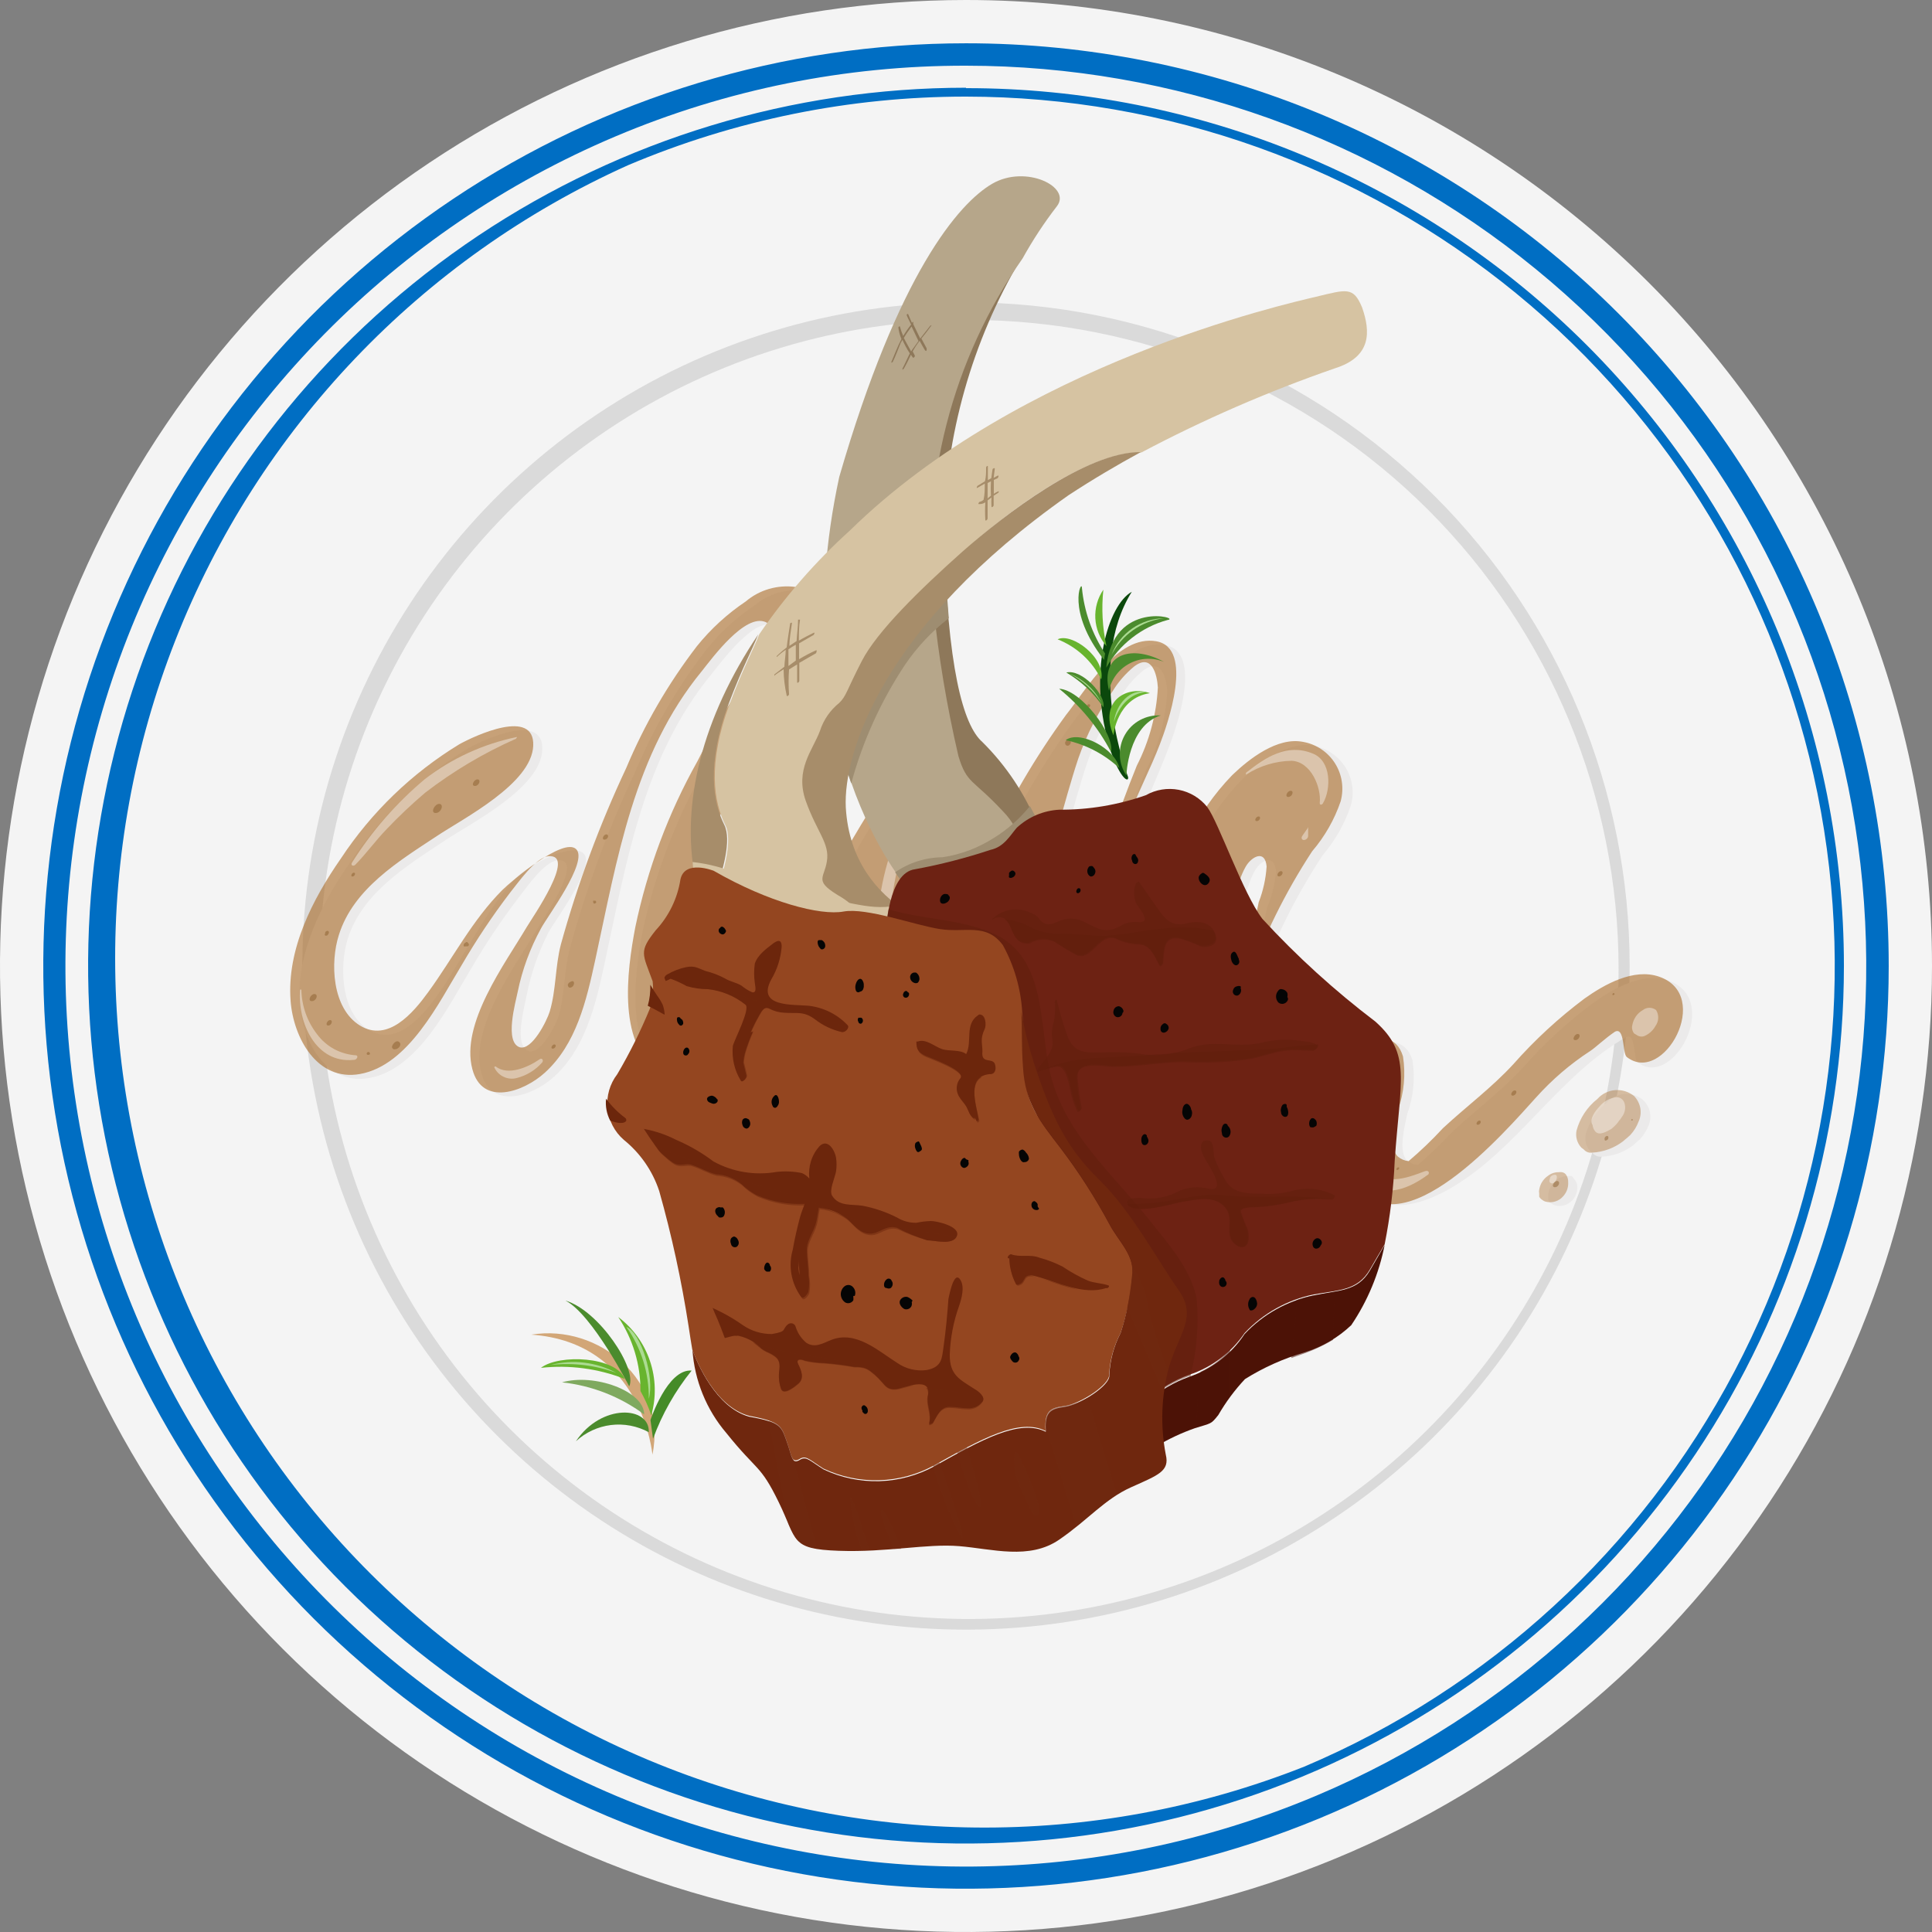 <svg xmlns="http://www.w3.org/2000/svg" width="32" height="32" viewBox="0 0 32 32" fill="none">
<rect x="0" y="0" width="32" height="32" fill="#808080" stroke="none"/>
<path d="M32 16C32 19.165 31.062 22.258 29.303 24.889C27.545 27.52 25.047 29.571 22.123 30.782C19.199 31.993 15.982 32.31 12.879 31.693C9.775 31.075 6.924 29.551 4.686 27.314C2.449 25.076 0.925 22.225 0.307 19.121C-0.31 16.018 0.007 12.801 1.218 9.877C2.429 6.953 4.48 4.455 7.111 2.696C9.742 0.938 12.835 0 16 0C20.244 0 24.313 1.686 27.314 4.686C30.314 7.687 32 11.757 32 16Z" fill="#F4F4F4"/>
<path d="M16 1.088C19.441 1.089 22.776 2.28 25.439 4.458C28.103 6.637 29.931 9.669 30.614 13.042C31.297 16.414 30.794 19.919 29.188 22.963C27.583 26.006 24.974 28.401 21.805 29.741C18.16 31.28 14.054 31.309 10.388 29.821C6.723 28.332 3.799 25.449 2.259 21.805C0.72 18.16 0.691 14.054 2.179 10.388C3.667 6.723 6.551 3.799 10.195 2.259C12.032 1.482 14.006 1.084 16 1.088ZM16 0.717C12.977 0.717 10.022 1.613 7.509 3.292C4.996 4.972 3.037 7.359 1.88 10.151C0.723 12.944 0.421 16.017 1.01 18.982C1.6 21.946 3.056 24.669 5.193 26.807C7.331 28.944 10.054 30.4 13.018 30.989C15.983 31.579 19.056 31.277 21.849 30.12C24.641 28.963 27.028 27.004 28.707 24.491C30.387 21.978 31.283 19.023 31.283 16C31.283 13.993 30.888 12.006 30.12 10.151C29.352 8.297 28.226 6.612 26.807 5.193C25.388 3.774 23.703 2.648 21.849 1.88C19.994 1.112 18.007 0.717 16 0.717Z" fill="#006EC3"/>
<path d="M16 1.6C19.321 1.603 22.539 2.753 25.109 4.856C27.68 6.959 29.444 9.886 30.103 13.141C30.762 16.396 30.276 19.779 28.727 22.717C27.178 25.654 24.662 27.966 21.603 29.261C18.105 30.645 14.204 30.604 10.735 29.149C7.266 27.693 4.505 24.938 3.041 21.472C1.578 18.006 1.529 14.105 2.905 10.604C4.28 7.103 6.972 4.279 10.403 2.736C12.174 1.986 14.077 1.599 16 1.6ZM16 1.453C13.124 1.453 10.313 2.306 7.922 3.903C5.531 5.501 3.667 7.771 2.567 10.428C1.466 13.085 1.178 16.008 1.738 18.828C2.299 21.649 3.683 24.24 5.716 26.274C7.749 28.307 10.339 29.693 13.159 30.255C15.98 30.816 18.903 30.529 21.56 29.43C24.217 28.33 26.489 26.467 28.087 24.077C29.686 21.687 30.54 18.876 30.541 16C30.541 14.091 30.165 12.2 29.435 10.435C28.704 8.671 27.633 7.068 26.283 5.717C24.933 4.367 23.329 3.296 21.565 2.566C19.801 1.835 17.91 1.459 16 1.46V1.453Z" fill="#006EC3"/>
<path d="M26.992 16C26.992 18.174 26.347 20.299 25.14 22.107C23.932 23.914 22.215 25.323 20.206 26.155C18.198 26.987 15.988 27.205 13.856 26.781C11.723 26.357 9.765 25.31 8.228 23.772C6.69 22.235 5.643 20.276 5.219 18.144C4.795 16.012 5.013 13.802 5.845 11.793C6.677 9.785 8.086 8.068 9.893 6.86C11.701 5.652 13.826 5.008 16 5.008C18.915 5.008 21.711 6.166 23.773 8.227C25.834 10.289 26.992 13.085 26.992 16Z" fill="#DADADA"/>
<path d="M26.809 16.054C26.81 18.182 26.18 20.263 24.998 22.032C23.816 23.802 22.136 25.181 20.17 25.996C18.204 26.811 16.04 27.024 13.953 26.609C11.866 26.194 9.949 25.169 8.444 23.665C6.939 22.16 5.914 20.242 5.499 18.155C5.084 16.068 5.298 13.905 6.112 11.939C6.927 9.973 8.306 8.293 10.076 7.111C11.846 5.929 13.926 5.298 16.054 5.299C18.907 5.299 21.642 6.432 23.659 8.449C25.676 10.466 26.809 13.202 26.809 16.054Z" fill="#F4F4F4"/>
<g style="mix-blend-mode:multiply">
<path d="M27.629 16.24C27.21 16.096 26.726 16.371 26.4 16.605C25.969 16.924 25.573 17.289 25.219 17.692C24.858 18.08 24.438 18.393 24.051 18.752C23.873 18.944 23.684 19.125 23.485 19.296C23.42 19.291 23.358 19.265 23.309 19.222C23.146 19.081 23.277 18.614 23.309 18.448C23.412 18.164 23.442 17.859 23.395 17.561C23.184 16.864 22.211 17.561 21.885 17.808C21.558 18.054 21.299 18.473 20.925 18.499C20.55 18.524 20.416 18.073 20.406 17.769C20.406 17.267 20.653 16.809 20.826 16.345C21.096 15.578 21.46 14.846 21.907 14.166C22.114 13.923 22.273 13.643 22.374 13.341C22.404 13.235 22.412 13.124 22.396 13.015C22.381 12.907 22.343 12.802 22.285 12.709C22.226 12.616 22.149 12.536 22.058 12.475C21.968 12.413 21.865 12.371 21.757 12.352C21.331 12.268 20.861 12.636 20.582 12.902C20.279 13.212 20.028 13.57 19.84 13.961C19.642 14.356 19.465 14.761 19.309 15.174C19.232 15.363 19.152 15.549 19.066 15.734C18.981 15.942 18.913 16.156 18.861 16.374C18.835 16.468 18.786 16.555 18.718 16.625C18.649 16.695 18.564 16.746 18.47 16.774C18.15 16.851 18.15 16.329 18.15 16.163C18.21 15.7 18.317 15.244 18.47 14.803C18.589 14.393 18.714 13.987 18.864 13.59C19.014 13.193 19.2 12.8 19.354 12.39C19.482 12.07 19.936 10.79 19.293 10.684C18.65 10.579 18.147 11.485 17.811 11.91C17.299 12.611 16.858 13.361 16.496 14.15C16.406 14.329 16.31 14.502 16.205 14.675C16.16 14.752 16.109 14.829 16.058 14.902L15.952 15.049C15.85 15.181 15.741 15.315 15.632 15.44C15.571 15.51 15.507 15.571 15.44 15.635C15.501 15.577 15.44 15.635 15.379 15.661L15.325 15.641C15.315 15.622 15.302 15.605 15.286 15.59C15.236 15.515 15.2 15.432 15.181 15.344C15.105 14.951 15.136 14.546 15.27 14.169C15.411 13.818 15.51 13.452 15.565 13.078C15.565 12.861 15.686 12.531 15.565 12.332C15.395 12.012 14.259 13.952 14.163 14.128C13.613 15.149 13.101 16.179 12.269 17.008C12.144 17.133 11.891 17.392 11.699 17.404C11.331 17.43 11.222 16.88 11.203 16.624C11.191 16.232 11.241 15.841 11.35 15.465C11.611 14.637 11.939 13.832 12.333 13.059C12.646 12.352 13.12 11.744 13.44 11.069C13.613 10.723 13.834 9.952 13.325 9.788C13.178 9.768 13.029 9.779 12.886 9.82C12.744 9.861 12.612 9.932 12.499 10.028C12.193 10.232 11.921 10.482 11.693 10.771C11.217 11.389 10.824 12.065 10.522 12.784C10.077 13.725 9.715 14.704 9.44 15.709C9.341 16.073 9.36 16.46 9.254 16.825C9.206 16.979 8.963 17.465 8.758 17.411C8.499 17.328 8.691 16.662 8.723 16.486C8.794 16.126 8.915 15.777 9.082 15.449C9.174 15.267 9.878 14.339 9.667 14.137C9.456 13.936 8.707 14.368 8.576 14.515C8.074 15.014 7.642 15.939 7.229 16.509C6.982 16.848 6.563 17.34 6.102 17.056C5.642 16.771 5.619 16 5.76 15.549C6 14.784 6.752 14.332 7.382 13.913C7.824 13.622 8.957 13.049 8.982 12.419C9.008 11.789 8.022 12.249 7.763 12.39C6.976 12.87 6.305 13.518 5.798 14.288C5.325 14.963 4.902 15.792 4.966 16.64C5.011 17.244 5.398 17.98 6.112 17.856C6.925 17.712 7.424 16.669 7.805 16.041C8.044 15.63 8.309 15.235 8.598 14.857C8.723 14.697 9.018 14.268 9.238 14.249C9.706 14.204 8.973 15.257 8.877 15.424C8.518 16.025 7.776 17.024 7.974 17.776C8.141 18.396 8.829 18.15 9.174 17.837C9.696 17.363 9.866 16.64 10.01 15.977C10.374 14.291 10.65 12.553 11.776 11.177C11.949 10.966 12.496 10.201 12.832 10.364C13.168 10.528 12.669 11.081 12.544 11.251C12.231 11.703 11.951 12.176 11.706 12.668C11.213 13.525 10.856 14.452 10.646 15.417C10.512 16.128 10.326 17.427 11.11 17.849C11.84 18.24 12.48 17.372 12.877 16.896C13.398 16.256 13.693 15.462 14.083 14.742C13.834 15.446 13.792 16.288 14.266 16.896C14.563 17.28 15.149 17.18 15.546 17.033C15.98 16.822 16.356 16.506 16.64 16.115C17.194 15.446 17.434 14.598 17.67 13.779C17.779 13.392 17.882 13.005 18.01 12.624C18.15 12.225 18.343 11.847 18.586 11.501C18.68 11.35 18.799 11.215 18.938 11.104C19.235 10.88 19.322 11.238 19.334 11.449C19.311 11.902 19.192 12.345 18.986 12.748C18.66 13.547 18.386 14.366 18.166 15.2C18.079 15.559 18.014 15.923 17.971 16.291C17.945 16.423 17.958 16.559 18.009 16.683C18.061 16.808 18.148 16.914 18.259 16.988C18.71 17.267 19.248 16.726 19.539 16.425C19.957 15.966 20.31 15.452 20.586 14.896C20.666 14.742 20.694 14.576 20.787 14.416C20.88 14.256 21.107 14.124 21.136 14.432C21.119 14.641 21.068 14.847 20.986 15.04C20.922 15.367 20.832 15.688 20.717 16C20.562 16.403 20.43 16.814 20.32 17.232C20.17 17.792 19.821 18.793 20.64 19.052C21.011 19.174 21.408 18.928 21.712 18.733C21.904 18.617 22.096 18.499 22.282 18.371C22.376 18.304 22.476 18.244 22.579 18.192C22.579 18.243 22.55 18.291 22.541 18.332C22.504 18.496 22.482 18.662 22.474 18.828C22.429 19.115 22.479 19.408 22.614 19.664C22.954 20.182 23.635 19.913 24.054 19.664C25.139 19.024 25.818 17.817 26.934 17.177C27.098 17.094 27.053 17.539 27.126 17.596C27.706 18.048 28.528 16.547 27.629 16.24Z" fill="#EBEAEA"/>
</g>
<g style="mix-blend-mode:multiply">
<path d="M26.608 18.269C26.439 18.401 26.317 18.586 26.262 18.794C26.254 18.843 26.256 18.895 26.27 18.944C26.284 18.992 26.309 19.037 26.342 19.075L26.384 19.104C26.402 19.123 26.424 19.138 26.448 19.147C26.473 19.157 26.499 19.161 26.525 19.158C26.713 19.151 26.895 19.086 27.046 18.973L27.123 18.902C27.059 18.96 27.075 18.947 27.165 18.867C27.224 18.801 27.272 18.725 27.306 18.643C27.336 18.572 27.343 18.494 27.327 18.418C27.311 18.342 27.272 18.274 27.216 18.221C27.129 18.148 27.016 18.111 26.902 18.12C26.788 18.13 26.683 18.183 26.608 18.269Z" fill="#EBEAEA"/>
</g>
<g style="mix-blend-mode:multiply">
<path d="M26.026 19.478C26.005 19.476 25.985 19.476 25.965 19.478C25.901 19.478 25.84 19.498 25.789 19.536C25.751 19.566 25.719 19.601 25.693 19.642C25.669 19.68 25.653 19.722 25.645 19.766C25.642 19.788 25.642 19.809 25.645 19.83C25.645 19.846 25.645 19.862 25.645 19.881C25.656 19.905 25.675 19.925 25.699 19.936C25.714 19.947 25.73 19.956 25.747 19.962C25.8 19.978 25.857 19.979 25.91 19.963C25.964 19.948 26.012 19.917 26.048 19.875C26.076 19.843 26.096 19.806 26.11 19.766C26.123 19.726 26.128 19.684 26.125 19.642C26.121 19.598 26.102 19.557 26.07 19.526C26.061 19.506 26.045 19.489 26.026 19.478Z" fill="#EBEAEA"/>
</g>
<path opacity="0.6" d="M27.478 16.176C27.059 16.032 26.576 16.304 26.246 16.538C25.817 16.859 25.421 17.224 25.066 17.626C24.707 18.016 24.288 18.326 23.898 18.688C23.72 18.881 23.531 19.062 23.331 19.232C23.266 19.226 23.205 19.2 23.155 19.158C22.992 19.014 23.123 18.55 23.155 18.384C23.256 18.1 23.284 17.795 23.238 17.498C23.027 16.797 22.058 17.498 21.731 17.744C21.405 17.99 21.142 18.406 20.752 18.432C20.362 18.458 20.246 18.006 20.237 17.706C20.237 17.2 20.483 16.746 20.656 16.282C20.926 15.513 21.288 14.78 21.734 14.099C21.942 13.856 22.102 13.576 22.205 13.274C22.234 13.168 22.241 13.057 22.225 12.949C22.209 12.84 22.171 12.736 22.112 12.643C22.054 12.551 21.977 12.471 21.886 12.41C21.795 12.349 21.692 12.307 21.584 12.288C21.158 12.202 20.688 12.57 20.41 12.838C20.109 13.149 19.861 13.505 19.674 13.894C19.469 14.288 19.309 14.698 19.142 15.107C19.066 15.296 18.986 15.485 18.899 15.67C18.816 15.879 18.747 16.093 18.694 16.31C18.669 16.404 18.62 16.491 18.551 16.56C18.483 16.63 18.398 16.68 18.304 16.707C17.984 16.787 17.984 16.266 17.984 16.096C18.042 15.634 18.149 15.179 18.304 14.739C18.426 14.33 18.547 13.923 18.698 13.523C18.848 13.123 19.056 12.733 19.21 12.33C19.334 12.01 19.789 10.73 19.149 10.621C18.509 10.512 17.994 11.421 17.658 11.84C17.147 12.541 16.708 13.292 16.346 14.08C16.253 14.259 16.157 14.435 16.054 14.605C16.006 14.685 15.955 14.758 15.904 14.835C15.904 14.835 15.786 15.002 15.802 14.982C15.696 15.114 15.59 15.245 15.482 15.373C15.421 15.44 15.354 15.504 15.286 15.568C15.347 15.51 15.286 15.552 15.226 15.594L15.174 15.574C15.164 15.555 15.149 15.538 15.133 15.523C15.082 15.448 15.047 15.363 15.03 15.274C14.953 14.883 14.983 14.478 15.117 14.102C15.257 13.751 15.356 13.385 15.411 13.011C15.427 12.794 15.536 12.464 15.427 12.262C15.258 11.942 14.122 13.885 14.029 14.058C13.478 15.078 12.963 16.112 12.134 16.938C12.006 17.062 11.754 17.322 11.565 17.334C11.197 17.36 11.088 16.81 11.066 16.55C11.05 16.157 11.096 15.765 11.2 15.386C11.461 14.558 11.79 13.753 12.182 12.979C12.483 12.288 12.957 11.677 13.293 11.002C13.466 10.659 13.683 9.885 13.178 9.722C13.031 9.702 12.882 9.713 12.739 9.754C12.597 9.795 12.465 9.866 12.352 9.962C12.046 10.167 11.773 10.417 11.542 10.704C11.068 11.322 10.675 11.998 10.374 12.717C9.931 13.659 9.568 14.638 9.29 15.642C9.194 16.01 9.213 16.397 9.104 16.758C9.056 16.912 8.813 17.398 8.611 17.347C8.349 17.264 8.541 16.598 8.576 16.422C8.651 16.057 8.781 15.706 8.96 15.379C9.053 15.197 9.754 14.266 9.542 14.064C9.331 13.862 8.464 14.598 8.32 14.742C7.818 15.245 7.504 15.869 7.091 16.435C6.842 16.778 6.426 17.27 5.962 16.986C5.498 16.701 5.466 15.942 5.613 15.485C5.853 14.72 6.602 14.266 7.232 13.85C7.674 13.555 8.806 12.982 8.832 12.352C8.858 11.722 7.872 12.182 7.61 12.326C6.823 12.805 6.152 13.452 5.645 14.221C5.174 14.899 4.749 15.725 4.813 16.576C4.858 17.181 5.248 17.917 5.962 17.789C6.771 17.645 7.27 16.602 7.651 15.978C7.891 15.566 8.156 15.169 8.445 14.79C8.573 14.634 8.867 14.202 9.085 14.182C9.555 14.141 8.822 15.19 8.723 15.357C8.365 15.962 7.622 16.957 7.824 17.709C7.987 18.333 8.675 18.083 9.021 17.77C9.546 17.296 9.712 16.573 9.856 15.914C10.224 14.224 10.496 12.49 11.626 11.114C11.795 10.902 12.342 10.154 12.682 10.304C13.021 10.454 12.515 11.021 12.39 11.19C12.078 11.643 11.798 12.117 11.552 12.608C11.07 13.467 10.723 14.395 10.522 15.36C10.387 16.07 10.202 17.37 10.986 17.792C11.693 18.173 12.339 17.318 12.726 16.832C13.245 16.192 13.542 15.398 13.933 14.678C13.68 15.386 13.638 16.224 14.112 16.832C14.413 17.219 14.998 17.12 15.392 16.973C15.825 16.762 16.201 16.449 16.486 16.061C17.04 15.392 17.28 14.541 17.517 13.725C17.629 13.338 17.731 12.95 17.859 12.566C17.998 12.168 18.191 11.79 18.432 11.443C18.526 11.29 18.645 11.154 18.784 11.04C19.078 10.813 19.165 11.174 19.178 11.386C19.154 11.837 19.035 12.279 18.829 12.682C18.506 13.481 18.234 14.3 18.013 15.133C17.922 15.492 17.857 15.858 17.818 16.227C17.79 16.359 17.802 16.495 17.852 16.62C17.903 16.744 17.99 16.851 18.102 16.925C18.557 17.2 19.091 16.659 19.382 16.362C19.801 15.902 20.154 15.388 20.432 14.832C20.509 14.678 20.541 14.512 20.634 14.352C20.726 14.192 20.954 14.061 20.979 14.352C20.966 14.555 20.922 14.754 20.848 14.944C20.785 15.271 20.694 15.592 20.576 15.904C20.413 16.308 20.274 16.722 20.16 17.142C20.01 17.702 19.661 18.701 20.461 18.963C20.832 19.085 21.232 18.835 21.536 18.643C21.728 18.531 21.92 18.41 22.102 18.285C22.197 18.219 22.296 18.161 22.4 18.112C22.4 18.163 22.371 18.214 22.362 18.253C22.322 18.416 22.299 18.584 22.291 18.752C22.248 19.039 22.298 19.332 22.435 19.587C23.2 20.758 24.938 18.733 25.443 18.176C25.707 17.882 26.008 17.623 26.339 17.408C26.419 17.357 26.586 17.197 26.749 17.088C26.915 17.005 26.87 17.446 26.944 17.507C27.552 17.984 28.378 16.483 27.478 16.176Z" fill="#A96A26"/>
<path opacity="0.4" d="M27.066 18.154C26.977 18.082 26.865 18.047 26.752 18.056C26.639 18.065 26.533 18.117 26.458 18.202C26.289 18.335 26.168 18.519 26.112 18.727C26.102 18.777 26.104 18.828 26.118 18.877C26.132 18.926 26.157 18.971 26.192 19.008L26.234 19.04C26.251 19.06 26.273 19.075 26.297 19.084C26.322 19.093 26.349 19.095 26.374 19.091C26.558 19.081 26.733 19.016 26.88 18.906L26.957 18.839C26.896 18.896 26.909 18.884 27.002 18.8C27.062 18.736 27.108 18.662 27.139 18.579C27.172 18.509 27.182 18.431 27.169 18.355C27.155 18.279 27.119 18.209 27.066 18.154Z" fill="#A96A26"/>
<path opacity="0.4" d="M25.936 19.453C25.92 19.433 25.897 19.42 25.872 19.415C25.853 19.413 25.833 19.413 25.814 19.415C25.75 19.415 25.689 19.436 25.638 19.476C25.598 19.503 25.564 19.539 25.539 19.581C25.516 19.619 25.501 19.662 25.494 19.706C25.489 19.726 25.489 19.747 25.494 19.767C25.493 19.785 25.493 19.803 25.494 19.821C25.506 19.843 25.524 19.862 25.546 19.875C25.56 19.887 25.576 19.895 25.593 19.901C25.647 19.917 25.704 19.917 25.757 19.901C25.811 19.885 25.858 19.854 25.894 19.811C25.95 19.748 25.979 19.666 25.974 19.581C25.976 19.535 25.963 19.49 25.936 19.453Z" fill="#A96A26"/>
<g style="mix-blend-mode:screen">
<g style="mix-blend-mode:screen" opacity="0.4">
<path d="M8.557 12.208C8.005 12.322 7.487 12.559 7.04 12.902C6.567 13.298 6.159 13.765 5.83 14.288C5.802 14.333 5.853 14.355 5.885 14.323C6.067 14.137 6.221 13.923 6.403 13.734C6.606 13.521 6.819 13.319 7.043 13.129C7.506 12.773 8.01 12.473 8.544 12.237C8.544 12.237 8.576 12.201 8.557 12.208Z" fill="white"/>
</g>
<g style="mix-blend-mode:screen" opacity="0.4">
<path d="M5.894 17.479C5.769 17.471 5.647 17.436 5.536 17.377C5.426 17.317 5.329 17.234 5.254 17.133C5.088 16.921 4.996 16.66 4.992 16.391C4.992 16.391 4.973 16.391 4.97 16.391C4.925 16.928 5.226 17.619 5.859 17.555C5.91 17.559 5.946 17.485 5.894 17.479Z" fill="white"/>
</g>
<g style="mix-blend-mode:screen" opacity="0.4">
<path d="M8.938 17.545C8.752 17.673 8.416 17.826 8.208 17.663C8.208 17.663 8.182 17.663 8.189 17.683C8.221 17.75 8.275 17.805 8.343 17.836C8.411 17.868 8.488 17.875 8.56 17.855C8.722 17.814 8.868 17.725 8.979 17.599C9.008 17.564 8.979 17.516 8.938 17.545Z" fill="white"/>
</g>
<g style="mix-blend-mode:screen" opacity="0.4">
<path d="M15.158 15.727C14.198 15.676 15.277 13.238 15.302 12.761C15.302 12.745 15.28 12.761 15.28 12.761C15.161 13.129 15.019 13.489 14.854 13.839C14.735 14.134 14.647 14.441 14.592 14.755C14.547 15.103 14.576 15.932 15.146 15.779C15.165 15.775 15.194 15.727 15.158 15.727Z" fill="white"/>
</g>
<g style="mix-blend-mode:screen" opacity="0.4">
<path d="M16.474 15.68C16.283 15.942 16.045 16.168 15.773 16.345C15.728 16.384 15.744 16.454 15.805 16.416C16.118 16.262 16.366 16.001 16.503 15.68C16.509 15.68 16.483 15.68 16.474 15.68Z" fill="white"/>
</g>
<g style="mix-blend-mode:screen" opacity="0.4">
<path d="M21.741 12.48C21.315 12.307 20.963 12.544 20.637 12.8C20.637 12.8 20.637 12.845 20.637 12.832C20.863 12.685 21.126 12.605 21.395 12.601C21.715 12.617 21.888 13.043 21.859 13.302C21.859 13.341 21.901 13.331 21.914 13.302C22.048 13.072 22.055 12.601 21.741 12.48Z" fill="white"/>
</g>
<g style="mix-blend-mode:screen" opacity="0.4">
<path d="M21.661 13.715C21.632 13.759 21.6 13.798 21.571 13.843C21.542 13.887 21.571 13.913 21.594 13.913C21.611 13.913 21.629 13.907 21.642 13.895C21.656 13.883 21.665 13.867 21.667 13.849C21.667 13.804 21.667 13.759 21.667 13.715C21.667 13.67 21.667 13.705 21.661 13.715Z" fill="white"/>
</g>
<g style="mix-blend-mode:screen" opacity="0.4">
<path d="M23.6 19.399C23.28 19.52 22.915 19.658 22.678 19.316C22.503 19.059 22.547 18.675 22.531 18.355C22.467 18.771 22.336 19.172 22.624 19.53C22.912 19.888 23.37 19.664 23.642 19.463C23.68 19.45 23.68 19.373 23.6 19.399Z" fill="white"/>
</g>
<g style="mix-blend-mode:screen" opacity="0.4">
<path d="M26.906 18.269C26.897 18.241 26.879 18.216 26.855 18.198C26.83 18.181 26.801 18.172 26.771 18.173C26.661 18.187 26.56 18.243 26.49 18.33C26.429 18.394 26.314 18.538 26.378 18.634C26.382 18.671 26.396 18.707 26.419 18.736C26.486 18.823 26.621 18.736 26.685 18.701C26.724 18.671 26.759 18.637 26.791 18.599L26.835 18.538C26.806 18.589 26.861 18.503 26.861 18.503C26.887 18.471 26.905 18.432 26.913 18.392C26.921 18.351 26.919 18.308 26.906 18.269Z" fill="white"/>
</g>
<g style="mix-blend-mode:screen" opacity="0.4">
<path d="M25.738 19.459C25.724 19.461 25.712 19.466 25.7 19.474C25.689 19.482 25.68 19.492 25.674 19.504C25.674 19.526 25.648 19.568 25.674 19.587C25.712 19.622 25.757 19.587 25.776 19.542C25.795 19.497 25.792 19.446 25.738 19.459Z" fill="white"/>
</g>
<g style="mix-blend-mode:screen" opacity="0.4">
<path d="M27.43 16.73C27.399 16.706 27.36 16.692 27.32 16.692C27.28 16.692 27.241 16.706 27.21 16.73C27.165 16.756 27.126 16.791 27.096 16.834C27.067 16.877 27.046 16.925 27.037 16.976C27.03 17 27.029 17.025 27.035 17.05C27.04 17.074 27.05 17.097 27.066 17.117L27.123 17.152C27.143 17.163 27.166 17.169 27.189 17.169C27.212 17.169 27.234 17.163 27.254 17.152C27.325 17.117 27.383 17.061 27.421 16.992C27.448 16.954 27.464 16.909 27.465 16.862C27.467 16.816 27.455 16.769 27.43 16.73Z" fill="white"/>
</g>
</g>
<path opacity="0.4" d="M7.274 13.315C7.197 13.315 7.123 13.466 7.216 13.466C7.309 13.466 7.36 13.315 7.274 13.315Z" fill="#7B4E19"/>
<path opacity="0.4" d="M7.907 12.909C7.85 12.909 7.795 13.018 7.866 13.018C7.936 13.018 7.974 12.909 7.907 12.909Z" fill="#7B4E19"/>
<path opacity="0.4" d="M5.859 14.454C5.83 14.454 5.798 14.518 5.837 14.518C5.875 14.518 5.901 14.454 5.859 14.454Z" fill="#7B4E19"/>
<path opacity="0.4" d="M5.44 15.424C5.421 15.408 5.395 15.424 5.386 15.443V15.459C5.367 15.488 5.386 15.51 5.424 15.491C5.424 15.491 5.466 15.443 5.44 15.424Z" fill="#7B4E19"/>
<path opacity="0.4" d="M6.614 17.261C6.566 17.216 6.502 17.29 6.493 17.335C6.492 17.341 6.493 17.348 6.495 17.354C6.498 17.36 6.502 17.366 6.507 17.37C6.512 17.375 6.518 17.378 6.524 17.379C6.531 17.381 6.538 17.381 6.544 17.379C6.598 17.379 6.662 17.306 6.614 17.261Z" fill="#7B4E19"/>
<path opacity="0.4" d="M6.099 17.424C6.077 17.424 6.054 17.472 6.099 17.472C6.144 17.472 6.131 17.424 6.099 17.424Z" fill="#7B4E19"/>
<path opacity="0.4" d="M9.181 17.299C9.146 17.299 9.11 17.369 9.155 17.369C9.2 17.369 9.226 17.299 9.181 17.299Z" fill="#7B4E19"/>
<path opacity="0.4" d="M9.456 16.259C9.444 16.263 9.434 16.269 9.425 16.277C9.416 16.286 9.409 16.296 9.405 16.307C9.405 16.346 9.424 16.368 9.459 16.355C9.475 16.349 9.488 16.338 9.497 16.323C9.505 16.309 9.509 16.292 9.507 16.275C9.501 16.246 9.475 16.246 9.456 16.259Z" fill="#7B4E19"/>
<path opacity="0.4" d="M13.21 10.746C13.219 10.749 13.23 10.749 13.24 10.746C13.25 10.742 13.259 10.736 13.264 10.726C13.338 10.637 13.136 10.694 13.21 10.746Z" fill="#7B4E19"/>
<path opacity="0.4" d="M13.149 10.064C13.141 10.062 13.132 10.062 13.124 10.065C13.116 10.068 13.109 10.073 13.104 10.08C13.101 10.085 13.099 10.09 13.099 10.096C13.099 10.102 13.101 10.107 13.104 10.112C13.12 10.147 13.165 10.112 13.174 10.09C13.184 10.067 13.165 10.07 13.149 10.064Z" fill="#7B4E19"/>
<path opacity="0.4" d="M11.651 17.459C11.594 17.459 11.536 17.577 11.61 17.577C11.683 17.577 11.728 17.459 11.651 17.459Z" fill="#7B4E19"/>
<path opacity="0.4" d="M11.005 17.449C10.963 17.449 10.918 17.532 10.976 17.532C11.034 17.532 11.059 17.449 11.005 17.449Z" fill="#7B4E19"/>
<path opacity="0.4" d="M16.458 15.251C16.435 15.232 16.4 15.251 16.384 15.267H16.368C16.368 15.283 16.336 15.322 16.368 15.344C16.4 15.366 16.426 15.344 16.445 15.344V15.328C16.451 15.324 16.456 15.319 16.46 15.312C16.464 15.306 16.466 15.3 16.467 15.292C16.469 15.285 16.468 15.278 16.467 15.271C16.465 15.264 16.462 15.257 16.458 15.251Z" fill="#7B4E19"/>
<path opacity="0.4" d="M15.36 16.368C15.306 16.368 15.251 16.477 15.322 16.477C15.392 16.477 15.437 16.368 15.36 16.368Z" fill="#7B4E19"/>
<path opacity="0.4" d="M14.48 16.17C14.438 16.17 14.4 16.25 14.451 16.25C14.502 16.25 14.528 16.17 14.48 16.17Z" fill="#7B4E19"/>
<path opacity="0.4" d="M14.493 15.734C14.454 15.734 14.419 15.805 14.467 15.805C14.515 15.805 14.537 15.734 14.493 15.734Z" fill="#7B4E19"/>
<path opacity="0.4" d="M14.63 16.8C14.625 16.796 14.619 16.794 14.613 16.794C14.606 16.794 14.6 16.796 14.595 16.8C14.576 16.822 14.576 16.87 14.614 16.861C14.653 16.851 14.669 16.816 14.63 16.8Z" fill="#7B4E19"/>
<path opacity="0.4" d="M18.035 11.664C18.003 11.664 17.974 11.728 18.013 11.728C18.051 11.728 18.077 11.664 18.035 11.664Z" fill="#7B4E19"/>
<path opacity="0.4" d="M17.721 12.269C17.706 12.227 17.632 12.269 17.642 12.314C17.643 12.324 17.647 12.333 17.654 12.34C17.661 12.347 17.67 12.351 17.68 12.352C17.721 12.355 17.76 12.282 17.721 12.269Z" fill="#7B4E19"/>
<path opacity="0.4" d="M19.626 15.6C19.625 15.595 19.622 15.59 19.618 15.587C19.614 15.583 19.609 15.581 19.603 15.581C19.571 15.559 19.536 15.559 19.546 15.639C19.546 15.639 19.546 15.639 19.568 15.639C19.648 15.68 19.648 15.632 19.626 15.6Z" fill="#7B4E19"/>
<path opacity="0.4" d="M19.127 15.571C19.072 15.571 19.018 15.68 19.088 15.68C19.159 15.68 19.2 15.571 19.127 15.571Z" fill="#7B4E19"/>
<path opacity="0.4" d="M20.845 13.523C20.803 13.523 20.765 13.6 20.816 13.6C20.867 13.6 20.893 13.523 20.845 13.523Z" fill="#7B4E19"/>
<path opacity="0.4" d="M21.376 13.098C21.322 13.098 21.274 13.2 21.338 13.2C21.402 13.2 21.44 13.098 21.376 13.098Z" fill="#7B4E19"/>
<path opacity="0.4" d="M21.216 14.429C21.171 14.429 21.13 14.515 21.184 14.515C21.238 14.515 21.27 14.429 21.216 14.429Z" fill="#7B4E19"/>
<path opacity="0.4" d="M21.418 18.439C21.37 18.439 21.325 18.519 21.37 18.535C21.414 18.551 21.472 18.535 21.462 18.48C21.462 18.474 21.461 18.469 21.459 18.463C21.457 18.458 21.453 18.453 21.449 18.45C21.445 18.446 21.44 18.443 21.434 18.441C21.429 18.439 21.423 18.438 21.418 18.439Z" fill="#7B4E19"/>
<path opacity="0.4" d="M20.822 18.56C20.803 18.544 20.774 18.56 20.758 18.56C20.758 18.576 20.73 18.608 20.758 18.624C20.787 18.64 20.806 18.624 20.826 18.624C20.832 18.614 20.836 18.603 20.835 18.591C20.835 18.58 20.83 18.569 20.822 18.56Z" fill="#7B4E19"/>
<path opacity="0.4" d="M22.842 18.56C22.794 18.56 22.746 18.656 22.806 18.656C22.867 18.656 22.899 18.56 22.842 18.56Z" fill="#7B4E19"/>
<path opacity="0.4" d="M23.162 19.334C23.136 19.334 23.114 19.379 23.142 19.379C23.171 19.379 23.19 19.334 23.162 19.334Z" fill="#7B4E19"/>
<path opacity="0.4" d="M25.088 18.061C25.046 18.061 25.002 18.147 25.056 18.147C25.11 18.147 25.142 18.061 25.088 18.061Z" fill="#7B4E19"/>
<path opacity="0.4" d="M24.503 18.56C24.467 18.56 24.432 18.63 24.477 18.63C24.522 18.63 24.547 18.56 24.503 18.56Z" fill="#7B4E19"/>
<path opacity="0.4" d="M26.131 17.126C26.08 17.126 26.029 17.228 26.093 17.228C26.157 17.228 26.195 17.126 26.131 17.126Z" fill="#7B4E19"/>
<path opacity="0.4" d="M26.707 16.47C26.707 16.499 26.742 16.47 26.742 16.47C26.742 16.435 26.707 16.448 26.707 16.47Z" fill="#7B4E19"/>
<path opacity="0.4" d="M26.579 18.88C26.579 18.908 26.634 18.88 26.637 18.86C26.659 18.784 26.56 18.812 26.579 18.88Z" fill="#7B4E19"/>
<path opacity="0.4" d="M27.029 18.534C27.029 18.534 27.003 18.559 27.029 18.559C27.054 18.559 27.047 18.534 27.029 18.534Z" fill="#7B4E19"/>
<path opacity="0.4" d="M25.789 19.561C25.738 19.561 25.686 19.664 25.754 19.664C25.821 19.664 25.853 19.561 25.789 19.561Z" fill="#7B4E19"/>
<path opacity="0.4" d="M9.862 14.918C9.862 14.918 9.83 14.918 9.824 14.918C9.824 14.94 9.824 14.972 9.85 14.966C9.875 14.96 9.885 14.94 9.862 14.918Z" fill="#7B4E19"/>
<path opacity="0.4" d="M10.041 13.82C10 13.82 9.955 13.907 10.013 13.907C10.07 13.907 10.096 13.82 10.041 13.82Z" fill="#7B4E19"/>
<path opacity="0.4" d="M7.747 15.616C7.747 15.584 7.693 15.616 7.683 15.638C7.674 15.661 7.683 15.667 7.683 15.674C7.683 15.68 7.712 15.674 7.725 15.674C7.732 15.677 7.741 15.676 7.748 15.673C7.756 15.67 7.762 15.664 7.765 15.656C7.768 15.648 7.768 15.64 7.764 15.632C7.761 15.625 7.755 15.619 7.747 15.616Z" fill="#7B4E19"/>
<path opacity="0.4" d="M5.466 16.896C5.421 16.896 5.379 16.986 5.437 16.986C5.494 16.986 5.52 16.896 5.466 16.896Z" fill="#7B4E19"/>
<path opacity="0.4" d="M5.206 16.464C5.146 16.464 5.088 16.582 5.165 16.582C5.242 16.582 5.28 16.464 5.206 16.464Z" fill="#7B4E19"/>
<path d="M16.272 12.291C15.952 12.012 15.69 11.062 15.632 8.809C15.657 7.214 16.098 5.653 16.912 4.281C15.742 5.961 15.217 8.006 15.434 10.041C15.519 10.878 15.658 11.709 15.85 12.528C15.99 12.992 16.083 12.899 16.57 13.433C16.733 13.599 16.845 13.809 16.89 14.038C17.011 13.934 17.112 13.808 17.187 13.667C16.978 13.151 16.667 12.683 16.272 12.291Z" fill="#8E785A"/>
<path d="M15.875 12.525C15.684 11.706 15.545 10.875 15.459 10.039C15.242 8.003 15.767 5.958 16.938 4.279C17.105 3.978 17.294 3.69 17.504 3.418C17.757 3.098 16.992 2.72 16.435 3.043C15.878 3.367 14.877 4.531 13.901 7.898C12.941 12.336 15.014 14.685 15.014 14.685C15.45 14.647 16.381 14.499 16.934 14.045C16.889 13.816 16.778 13.606 16.614 13.44C16.109 12.896 16.016 12.989 15.875 12.525Z" fill="#B6A68A"/>
<g style="mix-blend-mode:multiply">
<path d="M15.648 8.464C14.945 8.964 14.274 9.509 13.642 10.096C13.625 11.075 13.78 12.05 14.099 12.976C14.289 12.276 14.591 11.612 14.992 11.008C15.191 10.715 15.435 10.456 15.715 10.24C15.68 9.837 15.654 9.366 15.645 8.819C15.642 8.694 15.645 8.579 15.648 8.464Z" fill="#9E8D71"/>
</g>
<path d="M11.997 13.664C11.811 13.293 11.696 12.666 12.067 11.664C12.298 11.05 12.445 10.797 12.56 10.506C11.626 11.892 11.28 13.316 11.51 14.522C11.602 14.63 11.714 14.719 11.84 14.784C11.971 14.445 12.122 13.908 11.997 13.664Z" fill="#A78D6A"/>
<path d="M22.56 5.091C22.416 4.745 22.307 4.793 21.798 4.915C21.29 5.036 16.899 6.022 14.08 8.784C13.512 9.296 13.008 9.874 12.576 10.505C12.461 10.796 12.314 11.049 12.083 11.664C11.712 12.665 11.827 13.292 12.013 13.664C12.138 13.907 11.987 14.444 11.869 14.784C12.685 15.163 13.557 15.409 14.451 15.513C14.369 15.249 14.197 15.023 13.965 14.873C13.475 14.572 13.664 14.572 13.709 14.268C13.754 13.964 13.546 13.804 13.36 13.27C13.174 12.736 13.475 12.412 13.594 12.108C13.653 11.926 13.764 11.765 13.914 11.644C14.032 11.529 14.032 11.436 14.288 10.95C14.544 10.464 15.248 9.788 15.958 9.136C16.669 8.483 18.01 7.481 18.906 7.494C19.935 6.949 21.005 6.484 22.106 6.102C22.72 5.91 22.701 5.494 22.56 5.091Z" fill="#D6C3A2"/>
<path d="M15.945 9.133C15.226 9.773 14.528 10.458 14.275 10.947C14.022 11.437 14.019 11.527 13.901 11.642C13.751 11.762 13.64 11.923 13.581 12.106C13.462 12.426 13.162 12.746 13.347 13.268C13.533 13.789 13.744 13.965 13.696 14.266C13.648 14.567 13.462 14.586 13.952 14.871C14.184 15.02 14.357 15.247 14.438 15.511C14.931 15.612 15.441 15.601 15.93 15.479C15.93 15.479 14.112 15.159 14.009 13.373C13.965 12.48 14.617 10.368 17.699 8.202C18.105 7.936 18.506 7.7 18.896 7.488C17.997 7.479 16.64 8.522 15.945 9.133Z" fill="#A78D6A"/>
<path d="M13.517 10.771C13.42 10.814 13.326 10.863 13.235 10.919C13.235 10.829 13.235 10.743 13.235 10.656L13.479 10.515C13.479 10.515 13.504 10.471 13.479 10.48C13.395 10.522 13.312 10.563 13.232 10.611C13.232 10.493 13.232 10.378 13.251 10.263C13.251 10.263 13.223 10.263 13.219 10.263C13.219 10.381 13.2 10.499 13.194 10.618L13.075 10.698C13.075 10.573 13.101 10.448 13.117 10.323C13.117 10.301 13.091 10.323 13.088 10.323C13.069 10.451 13.046 10.586 13.03 10.723C12.972 10.768 12.916 10.816 12.864 10.867C12.864 10.867 12.864 10.896 12.864 10.883C12.911 10.839 12.961 10.799 13.014 10.762C13.014 10.855 12.995 10.947 12.992 11.043L12.826 11.171C12.826 11.171 12.826 11.216 12.826 11.197C12.826 11.178 12.928 11.12 12.979 11.085C12.98 11.232 12.998 11.377 13.03 11.52C13.03 11.543 13.069 11.52 13.069 11.498C13.059 11.361 13.059 11.225 13.069 11.088L13.203 11.005C13.203 11.104 13.203 11.204 13.203 11.3C13.203 11.322 13.239 11.3 13.239 11.277C13.239 11.178 13.239 11.079 13.239 10.979L13.517 10.819C13.517 10.819 13.539 10.762 13.517 10.771ZM13.059 11.031C13.059 10.938 13.059 10.845 13.059 10.755C13.098 10.727 13.139 10.701 13.181 10.679C13.181 10.765 13.181 10.855 13.181 10.941L13.059 11.031Z" fill="#A78D6A"/>
<g style="mix-blend-mode:multiply">
<path d="M13.325 14.854C12.973 14.854 12.592 14.608 12.259 14.489C12.009 14.379 11.744 14.308 11.472 14.278C11.472 14.361 11.494 14.441 11.51 14.521C11.602 14.63 11.714 14.719 11.84 14.784C12.656 15.163 13.528 15.41 14.422 15.514C14.915 15.614 15.425 15.604 15.914 15.482C15.528 15.399 15.164 15.234 14.848 14.998C14.355 15.101 13.933 14.864 13.325 14.854Z" fill="#D6C3A2"/>
</g>
<path d="M16.528 8.141C16.504 8.151 16.482 8.164 16.461 8.179C16.461 8.102 16.461 8.026 16.461 7.949L16.525 7.92C16.525 7.92 16.557 7.869 16.525 7.878L16.458 7.914L16.477 7.766C16.477 7.738 16.445 7.766 16.442 7.766C16.439 7.766 16.426 7.869 16.419 7.92L16.362 7.952C16.362 7.875 16.362 7.802 16.362 7.725C16.362 7.706 16.333 7.725 16.333 7.744C16.333 7.821 16.333 7.898 16.314 7.971L16.189 8.048C16.189 8.048 16.163 8.093 16.189 8.08L16.311 8.01C16.311 8.099 16.311 8.189 16.291 8.278C16.271 8.296 16.247 8.308 16.221 8.314C16.221 8.314 16.186 8.355 16.221 8.349C16.256 8.35 16.291 8.34 16.32 8.32C16.314 8.417 16.314 8.514 16.32 8.611C16.32 8.637 16.358 8.611 16.358 8.586C16.358 8.486 16.358 8.387 16.358 8.288L16.422 8.24C16.419 8.29 16.419 8.34 16.422 8.39C16.422 8.413 16.458 8.39 16.458 8.368C16.458 8.346 16.458 8.262 16.458 8.211L16.522 8.17C16.544 8.163 16.554 8.125 16.528 8.141ZM16.397 8.224C16.383 8.233 16.37 8.243 16.358 8.256C16.358 8.17 16.358 8.086 16.358 8L16.413 7.971C16.408 8.05 16.408 8.129 16.413 8.208L16.397 8.224Z" fill="#A78D6A"/>
<g style="mix-blend-mode:screen">
<path d="M16 7.478C15.482 7.779 14.994 8.129 14.544 8.525C14.336 8.707 14.125 8.902 13.93 9.098C13.714 9.342 13.485 9.575 13.245 9.795C13.245 9.811 13.245 9.795 13.245 9.795C13.674 9.467 14.08 9.11 14.461 8.726C14.951 8.32 15.465 7.943 16 7.597C16.061 7.562 16.106 7.424 16 7.478Z" fill="#D6C3A2"/>
</g>
<g style="mix-blend-mode:screen">
<path d="M21.795 4.931C21.372 5.029 20.954 5.148 20.544 5.29C20.087 5.437 19.639 5.608 19.2 5.802C18.763 5.97 18.335 6.164 17.92 6.381C17.715 6.49 17.504 6.579 17.305 6.701C17.213 6.762 17.117 6.816 17.021 6.88C16.931 6.959 16.829 7.023 16.72 7.072C16.701 7.072 16.659 7.139 16.701 7.139C16.814 7.12 16.922 7.08 17.021 7.021C17.258 6.899 17.497 6.784 17.738 6.669C18.171 6.448 18.617 6.252 19.072 6.08C19.517 5.92 19.939 5.728 20.397 5.603C20.864 5.522 21.316 5.373 21.741 5.162C21.789 5.142 21.945 4.902 21.795 4.931Z" fill="#D6C3A2"/>
</g>
<g style="mix-blend-mode:multiply">
<path d="M16.461 13.879C16.202 14.045 15.911 14.155 15.607 14.199C15.327 14.202 15.055 14.289 14.826 14.448C14.941 14.615 15.014 14.701 15.014 14.701C15.45 14.663 16.381 14.515 16.934 14.061C17.056 13.957 17.157 13.831 17.232 13.69C17.174 13.565 17.114 13.453 17.059 13.351C16.891 13.559 16.689 13.738 16.461 13.879Z" fill="#9E8D71"/>
</g>
<path d="M20.614 22.08C20.921 21.753 21.321 21.529 21.76 21.44C22.17 21.366 22.483 21.379 22.688 21.03C22.762 20.905 22.848 20.752 22.934 20.611C23.025 20.153 23.081 19.689 23.101 19.222C23.194 17.875 23.379 17.456 22.781 16.921C22.108 16.41 21.481 15.841 20.909 15.219C20.589 14.8 20.183 13.619 19.997 13.369C19.879 13.22 19.711 13.118 19.525 13.082C19.338 13.046 19.145 13.077 18.979 13.171C18.52 13.332 18.036 13.414 17.549 13.411C17.285 13.424 17.035 13.53 16.842 13.709C16.73 13.837 16.631 14.029 16.403 14.077C15.996 14.212 15.58 14.319 15.159 14.397C14.707 14.451 14.678 15.414 14.678 15.414C16.563 15.469 16.998 18.726 17.904 19.958C18.506 20.777 18.864 22.265 19.034 23.158C19.229 22.99 19.453 22.859 19.696 22.771C20.07 22.648 20.392 22.405 20.614 22.08Z" fill="#6D2213"/>
<g style="mix-blend-mode:multiply" opacity="0.5">
<path d="M19.821 21.508C19.718 21.002 19.344 20.596 19.034 20.202C18.41 19.418 17.613 18.756 17.386 17.735C17.213 16.957 17.328 15.869 16.477 15.472C15.923 15.216 15.293 15.236 14.717 15.06C14.694 15.184 14.678 15.31 14.672 15.437C16.557 15.492 16.992 18.749 17.898 19.981C18.499 20.8 18.858 22.288 19.027 23.181C19.223 23.013 19.447 22.882 19.69 22.794H19.718C19.824 22.374 19.859 21.939 19.821 21.508Z" fill="#601D0B"/>
</g>
<path d="M22.688 21.047C22.483 21.395 22.169 21.367 21.76 21.456C21.321 21.546 20.921 21.769 20.614 22.096C20.394 22.43 20.068 22.68 19.689 22.807C19.447 22.894 19.222 23.026 19.027 23.194C19.113 23.651 19.152 23.956 19.152 23.956C19.354 23.834 19.569 23.733 19.792 23.655C20.07 23.568 20.054 23.594 20.179 23.437C20.303 23.223 20.451 23.023 20.621 22.842C20.927 22.65 21.259 22.502 21.606 22.4C21.896 22.311 22.161 22.157 22.381 21.949C22.652 21.548 22.84 21.096 22.934 20.621C22.848 20.768 22.762 20.922 22.688 21.047Z" fill="#4C1206"/>
<g style="mix-blend-mode:multiply" opacity="0.5">
<path d="M19.885 22.72C19.846 23.023 19.824 23.327 19.821 23.632C20.058 23.562 20.048 23.575 20.166 23.427C20.234 23.344 20.298 23.226 20.374 23.107C20.374 22.848 20.374 22.563 20.374 22.346C20.241 22.505 20.073 22.633 19.885 22.72Z" fill="#4C1206"/>
<path d="M21.76 21.456C21.662 21.473 21.566 21.499 21.472 21.533C21.472 21.766 21.437 22.118 21.389 22.493L21.607 22.416C21.771 22.356 21.93 22.281 22.08 22.192C22.08 21.91 22.102 21.616 22.115 21.398L21.76 21.456Z" fill="#4C1206"/>
</g>
<path d="M12.406 23.45C12.941 23.549 12.941 23.623 13.027 23.863C13.114 24.103 13.104 24.256 13.258 24.157C13.357 24.106 13.411 24.18 13.638 24.324C13.927 24.46 14.244 24.527 14.563 24.517C14.883 24.508 15.195 24.423 15.475 24.269C16.259 23.831 16.883 23.482 17.318 23.7C17.296 23.36 17.395 23.319 17.638 23.287C17.882 23.255 18.39 22.935 18.371 22.762C18.384 22.524 18.449 22.291 18.56 22.08C18.66 21.783 18.725 21.474 18.755 21.162C18.81 20.8 18.528 20.573 18.374 20.276C18.138 19.837 17.869 19.418 17.568 19.021C17.213 18.56 16.979 18.276 16.96 17.68C16.938 17.29 16.96 17.04 16.931 16.759C16.907 16.372 16.798 15.995 16.611 15.655C16.333 15.28 15.99 15.453 15.571 15.389C15.152 15.325 14.352 15.028 13.971 15.098C13.59 15.168 12.733 14.948 11.821 14.423C11.821 14.423 11.341 14.231 11.27 14.567C11.221 14.882 11.078 15.175 10.861 15.408C10.576 15.767 10.643 15.792 10.81 16.253C10.827 16.405 10.811 16.559 10.765 16.704C10.61 17.079 10.43 17.443 10.224 17.792C10.1 17.953 10.042 18.156 10.062 18.358C10.082 18.56 10.179 18.747 10.333 18.88C10.605 19.1 10.808 19.393 10.918 19.725C11.126 20.461 11.288 21.209 11.405 21.965C11.427 22.109 11.446 22.237 11.466 22.352C11.539 22.548 11.84 23.296 12.406 23.45Z" fill="#944620"/>
<path d="M19.52 21.366C19.2 20.918 18.746 20.067 18.205 19.539C17.664 19.011 17.418 18.502 17.123 17.6C17.035 17.323 16.965 17.041 16.915 16.755C16.934 17.046 16.915 17.286 16.944 17.677C16.979 18.272 17.213 18.55 17.562 19.001C17.862 19.398 18.132 19.817 18.368 20.256C18.522 20.553 18.803 20.78 18.749 21.142C18.722 21.461 18.659 21.776 18.56 22.08C18.448 22.296 18.384 22.534 18.374 22.777C18.393 22.95 17.882 23.267 17.642 23.302C17.402 23.337 17.302 23.376 17.322 23.715C16.886 23.497 16.262 23.846 15.478 24.285C15.198 24.438 14.886 24.523 14.566 24.533C14.247 24.542 13.93 24.476 13.642 24.339C13.414 24.195 13.36 24.121 13.261 24.172C13.107 24.272 13.12 24.121 13.03 23.878C12.941 23.635 12.944 23.558 12.409 23.465C11.853 23.312 11.542 22.563 11.469 22.358C11.504 22.866 11.701 23.35 12.032 23.737C12.544 24.377 12.589 24.246 12.899 24.883C13.21 25.52 13.085 25.657 13.891 25.686C14.698 25.715 15.344 25.564 15.888 25.609C16.432 25.654 17.05 25.843 17.546 25.5C18.042 25.158 18.288 24.835 18.736 24.633C19.184 24.432 19.376 24.368 19.309 24.093C19.216 23.61 19.235 23.113 19.363 22.64C19.52 22.099 19.84 21.817 19.52 21.366Z" fill="#6F270E"/>
<g style="mix-blend-mode:multiply" opacity="0.5">
<path d="M16.797 24.157C16.794 24.323 16.829 24.487 16.899 24.637C17.014 24.877 17.114 25.155 17.178 25.104C17.242 25.053 17.203 24.864 17.05 24.496C16.896 24.128 16.81 23.917 16.797 24.157Z" fill="#6F2910"/>
</g>
<g style="mix-blend-mode:multiply" opacity="0.5">
<path d="M13.146 24.176C13.101 24.138 13.085 24.019 13.027 23.856C12.97 23.693 12.947 23.594 12.736 23.536C12.816 23.965 12.95 24.675 13.056 25.235C13.168 25.488 13.232 25.6 13.533 25.651L13.152 24.215C13.147 24.202 13.145 24.189 13.146 24.176Z" fill="#6F2910"/>
<path d="M15.927 25.469C16.013 25.507 15.712 24.653 15.559 24.221L15.475 24.269H15.453C15.565 24.686 15.723 25.088 15.927 25.469Z" fill="#6F2910"/>
<path d="M14.08 24.8C14.107 25.098 14.172 25.392 14.272 25.674H14.4C14.269 25.28 14.122 24.768 14.08 24.8Z" fill="#6F2910"/>
<path d="M16.23 24.96C16.31 24.98 16.122 24.346 16.016 23.972L15.853 24.055C15.946 24.359 16.144 24.96 16.23 24.96Z" fill="#6F2910"/>
<path d="M19.338 22.694C19.18 22.288 19.057 21.868 18.973 21.44C18.924 21.277 18.85 21.122 18.752 20.982C18.76 21.037 18.76 21.091 18.752 21.146C18.723 21.341 18.704 21.501 18.672 21.654L19.27 23.066C19.285 22.941 19.307 22.817 19.338 22.694Z" fill="#6F2910"/>
<path d="M14.598 25.014C14.557 25.049 14.71 25.424 14.806 25.654H14.925C14.838 25.424 14.65 24.976 14.598 25.014Z" fill="#6F2910"/>
<path d="M17.635 23.287C17.418 23.315 17.315 23.354 17.315 23.607L17.83 25.28C18.043 25.094 18.265 24.918 18.496 24.755L18.01 23.155C17.893 23.22 17.767 23.264 17.635 23.287Z" fill="#6F2910"/>
</g>
<path d="M14.038 16.979C13.869 16.801 13.643 16.688 13.398 16.659C13.139 16.633 12.525 16.688 12.774 16.224C12.873 16.058 12.932 15.872 12.947 15.68C12.947 15.542 12.867 15.577 12.787 15.641C12.707 15.705 12.55 15.811 12.502 15.961C12.487 16.067 12.487 16.175 12.502 16.281C12.502 16.31 12.547 16.454 12.458 16.435C12.394 16.407 12.335 16.37 12.282 16.326C12.195 16.272 12.093 16.259 12.006 16.205C11.905 16.151 11.797 16.11 11.686 16.083C11.562 16.038 11.51 15.99 11.366 16.019C11.253 16.042 11.145 16.084 11.046 16.144C10.995 16.169 10.966 16.281 11.046 16.24L11.107 16.211C11.199 16.244 11.288 16.285 11.373 16.333C11.487 16.367 11.605 16.384 11.725 16.384C11.952 16.409 12.167 16.498 12.346 16.64C12.435 16.707 12.166 17.213 12.138 17.325C12.118 17.525 12.164 17.726 12.269 17.897C12.291 17.945 12.371 17.856 12.362 17.817C12.352 17.779 12.33 17.673 12.31 17.603C12.315 17.543 12.325 17.484 12.342 17.427C12.375 17.318 12.415 17.211 12.461 17.107C12.461 17.078 12.461 17.085 12.429 17.107C12.471 17.008 12.519 16.912 12.573 16.819C12.608 16.761 12.65 16.662 12.742 16.707C12.819 16.747 12.903 16.77 12.989 16.774C13.194 16.79 13.309 16.742 13.498 16.883C13.629 16.985 13.78 17.057 13.942 17.094C14 17.107 14.08 17.021 14.038 16.979Z" fill="#6C260C"/>
<path d="M15.418 20.224C15.337 20.227 15.257 20.236 15.178 20.253C15.065 20.255 14.954 20.225 14.858 20.166C14.678 20.075 14.486 20.009 14.288 19.971C14.102 19.942 13.898 19.987 13.783 19.805C13.728 19.721 13.827 19.513 13.847 19.405C13.859 19.327 13.859 19.248 13.847 19.171C13.827 19.059 13.715 18.851 13.575 18.982C13.51 19.055 13.461 19.14 13.432 19.233C13.403 19.326 13.394 19.423 13.405 19.52C13.371 19.481 13.33 19.451 13.283 19.43C13.144 19.401 13.002 19.395 12.861 19.411C12.504 19.473 12.136 19.412 11.818 19.238C11.627 19.094 11.42 18.973 11.2 18.88C11.006 18.78 10.796 18.714 10.579 18.685C10.554 18.685 10.525 18.723 10.525 18.745C10.525 18.768 10.544 18.768 10.56 18.745C10.632 18.84 10.721 18.921 10.822 18.982C10.931 19.069 11.021 19.174 11.143 19.254C11.264 19.334 11.363 19.254 11.463 19.296C11.603 19.341 11.715 19.414 11.859 19.449C12.012 19.459 12.158 19.515 12.278 19.609C12.355 19.685 12.442 19.748 12.538 19.798C12.787 19.904 13.057 19.952 13.328 19.939C13.303 20.013 13.271 20.083 13.251 20.16C13.203 20.339 13.162 20.518 13.13 20.701C13.092 20.833 13.085 20.972 13.109 21.107C13.133 21.243 13.189 21.371 13.271 21.481C13.309 21.529 13.379 21.424 13.389 21.395C13.406 21.303 13.406 21.209 13.389 21.117C13.389 20.973 13.363 20.838 13.363 20.694C13.363 20.55 13.469 20.419 13.514 20.259C13.536 20.179 13.543 20.089 13.562 20.003C13.732 20.019 13.893 20.082 14.029 20.185C14.144 20.285 14.227 20.419 14.394 20.432C14.56 20.445 14.662 20.281 14.858 20.336C15.018 20.421 15.187 20.49 15.36 20.544C15.482 20.544 15.789 20.633 15.85 20.47C15.911 20.307 15.495 20.221 15.418 20.224ZM13.223 20.864C13.224 20.925 13.231 20.986 13.242 21.046C13.242 21.069 13.242 21.094 13.242 21.123C13.224 21.043 13.218 20.961 13.223 20.88V20.864Z" fill="#6C260C"/>
<path d="M16.483 17.638C16.454 17.503 16.246 17.638 16.272 17.417C16.272 17.273 16.23 17.212 16.31 17.043C16.339 16.979 16.329 16.803 16.224 16.803C16.213 16.804 16.202 16.81 16.195 16.819C15.974 16.972 16.109 17.251 16.003 17.459C15.901 17.379 15.722 17.417 15.6 17.375C15.478 17.334 15.338 17.2 15.2 17.251H15.178C15.178 17.385 15.206 17.427 15.331 17.488C15.389 17.516 16 17.727 15.907 17.859C15.873 17.898 15.852 17.948 15.847 18C15.842 18.052 15.853 18.104 15.878 18.15C15.917 18.217 15.974 18.268 16.009 18.335C16.045 18.403 16.054 18.467 16.122 18.518C16.122 18.518 16.144 18.518 16.154 18.518L16.173 18.563C16.173 18.582 16.208 18.563 16.208 18.54C16.169 18.288 16 17.83 16.39 17.791C16.483 17.798 16.502 17.712 16.483 17.638Z" fill="#6C260C"/>
<path d="M18.358 21.29C18.243 21.251 18.128 21.254 18.016 21.21C17.871 21.145 17.731 21.068 17.6 20.979C17.479 20.917 17.351 20.868 17.219 20.832C17.056 20.768 16.899 20.832 16.746 20.774C16.717 20.774 16.669 20.829 16.701 20.842H16.717C16.72 20.991 16.759 21.138 16.829 21.27C16.837 21.276 16.846 21.279 16.856 21.279C16.866 21.279 16.875 21.276 16.883 21.27C16.998 21.232 16.925 21.075 17.158 21.139C17.51 21.232 17.949 21.459 18.32 21.334C18.346 21.35 18.39 21.299 18.358 21.29Z" fill="#6C260C"/>
<path d="M16.144 23.008C15.891 22.845 15.728 22.775 15.731 22.436C15.741 22.161 15.792 21.89 15.885 21.632C15.926 21.511 15.984 21.312 15.904 21.194C15.792 21.027 15.712 21.514 15.709 21.514C15.69 21.786 15.664 22.055 15.626 22.323C15.6 22.49 15.606 22.643 15.35 22.692C15.18 22.715 15.006 22.674 14.864 22.576C14.544 22.375 14.176 22.029 13.763 22.195C13.626 22.25 13.498 22.333 13.354 22.24C13.274 22.172 13.214 22.084 13.181 21.984C13.178 21.97 13.172 21.956 13.163 21.945C13.153 21.934 13.141 21.926 13.127 21.921C13.113 21.917 13.098 21.916 13.084 21.919C13.07 21.922 13.057 21.929 13.046 21.939C12.947 22.023 13.046 22.052 12.784 22.096C12.613 22.097 12.445 22.046 12.304 21.949C12.136 21.83 11.956 21.73 11.766 21.648H11.747C11.715 21.648 11.664 21.715 11.699 21.725C11.635 21.875 11.728 22.02 11.859 22.135C11.939 22.205 12.096 22.109 12.179 22.116C12.344 22.139 12.496 22.216 12.611 22.336C12.649 22.364 12.69 22.386 12.733 22.404C12.87 22.471 12.928 22.522 12.909 22.685C12.892 22.793 12.902 22.902 12.938 23.005C12.986 23.117 13.181 22.951 13.222 22.916C13.328 22.826 13.27 22.695 13.222 22.596C13.174 22.496 13.274 22.509 13.328 22.535C13.433 22.559 13.54 22.573 13.648 22.576C13.816 22.588 13.984 22.61 14.15 22.64C14.218 22.64 14.291 22.64 14.362 22.675C14.432 22.711 14.541 22.81 14.608 22.89C14.675 22.97 14.723 23.021 14.842 23.008C14.96 22.995 15.434 22.781 15.37 23.111C15.341 23.271 15.434 23.395 15.392 23.568C15.392 23.613 15.44 23.568 15.453 23.568C15.52 23.453 15.578 23.287 15.75 23.303C15.843 23.303 15.93 23.325 16.022 23.325C16.072 23.329 16.121 23.32 16.166 23.3C16.211 23.279 16.25 23.247 16.278 23.207C16.32 23.13 16.202 23.04 16.144 23.008Z" fill="#6C260C"/>
<g style="mix-blend-mode:multiply" opacity="0.5">
<path d="M12.707 16.64C12.387 16.532 12.067 16.404 11.719 16.32C11.51 16.244 11.296 16.182 11.079 16.135H11.059C11.008 16.16 10.979 16.272 11.059 16.231L11.12 16.202C11.212 16.235 11.301 16.276 11.386 16.324C11.5 16.358 11.618 16.375 11.738 16.375C11.965 16.4 12.18 16.489 12.358 16.631C12.448 16.698 12.179 17.204 12.15 17.316C12.131 17.516 12.177 17.717 12.282 17.888C12.304 17.936 12.384 17.847 12.374 17.808C12.365 17.77 12.342 17.664 12.323 17.594C12.328 17.534 12.338 17.475 12.355 17.418C12.388 17.309 12.428 17.202 12.474 17.098C12.474 17.069 12.474 17.076 12.442 17.098C12.484 16.999 12.532 16.903 12.586 16.81C12.621 16.752 12.662 16.653 12.755 16.698C12.832 16.738 12.916 16.761 13.002 16.765H13.12L12.707 16.64Z" fill="#6C260C"/>
</g>
<g style="mix-blend-mode:multiply" opacity="0.5">
<path d="M14.01 17.024C13.882 16.958 13.743 16.916 13.6 16.902L13.514 16.883C13.642 16.984 13.792 17.055 13.952 17.091C13.981 17.091 14.016 17.072 14.032 17.04L14.01 17.024Z" fill="#6C260C"/>
</g>
<g style="mix-blend-mode:multiply" opacity="0.5">
<path d="M14.864 20.33C14.587 20.288 14.313 20.231 14.042 20.16C13.836 20.087 13.636 20.003 13.44 19.907C12.957 19.712 12.445 19.626 11.958 19.453C11.584 19.27 11.198 19.112 10.803 18.98L10.838 19.008C10.947 19.095 11.037 19.2 11.158 19.28C11.28 19.36 11.379 19.28 11.478 19.322C11.619 19.367 11.731 19.44 11.875 19.476C12.028 19.485 12.174 19.541 12.294 19.636C12.371 19.711 12.458 19.775 12.554 19.824C12.803 19.93 13.073 19.978 13.344 19.965C13.318 20.039 13.286 20.109 13.267 20.186C13.219 20.365 13.178 20.544 13.146 20.727C13.108 20.859 13.101 20.998 13.125 21.134C13.149 21.269 13.205 21.397 13.286 21.508C13.325 21.555 13.395 21.45 13.405 21.421C13.422 21.329 13.422 21.235 13.405 21.143C13.405 20.999 13.379 20.864 13.379 20.72C13.379 20.576 13.485 20.445 13.53 20.285C13.552 20.205 13.558 20.116 13.578 20.029C13.747 20.045 13.909 20.108 14.045 20.212C14.16 20.311 14.243 20.445 14.41 20.458C14.576 20.471 14.678 20.308 14.874 20.362C15.03 20.437 15.193 20.498 15.36 20.544C15.478 20.544 15.763 20.624 15.84 20.49C15.504 20.432 15.181 20.387 14.864 20.33ZM13.222 20.88C13.224 20.942 13.23 21.003 13.242 21.063C13.242 21.085 13.242 21.111 13.242 21.14C13.223 21.055 13.216 20.967 13.222 20.88Z" fill="#6C260C"/>
</g>
<g style="mix-blend-mode:multiply" opacity="0.5">
<path d="M16.259 17.846L15.85 17.68C15.632 17.601 15.418 17.512 15.21 17.411C15.244 17.456 15.291 17.491 15.344 17.51C15.402 17.539 16.013 17.75 15.92 17.881C15.886 17.921 15.865 17.971 15.86 18.023C15.855 18.075 15.866 18.127 15.891 18.173C15.93 18.24 15.987 18.291 16.023 18.358C16.058 18.425 16.067 18.489 16.134 18.541C16.134 18.541 16.157 18.541 16.166 18.541L16.186 18.585C16.186 18.605 16.221 18.585 16.221 18.563C16.176 18.336 16.045 17.968 16.259 17.846Z" fill="#6C260C"/>
</g>
<g style="mix-blend-mode:multiply" opacity="0.5">
<path d="M17.639 21.293C17.456 21.229 17.267 21.191 17.082 21.13C16.966 21.092 16.855 21.012 16.739 20.967C16.748 21.08 16.782 21.189 16.838 21.287C16.846 21.292 16.856 21.295 16.866 21.295C16.875 21.295 16.885 21.292 16.893 21.287C17.008 21.248 16.934 21.092 17.168 21.156C17.402 21.22 17.613 21.312 17.846 21.36L17.639 21.293Z" fill="#6C260C"/>
</g>
<path d="M11.702 21.939C11.74 22.019 11.795 22.089 11.862 22.144C11.942 22.215 12.099 22.119 12.182 22.125H12.218C12.054 22.042 11.881 21.98 11.702 21.939Z" fill="#6C260C"/>
<g style="mix-blend-mode:multiply" opacity="0.5">
<path d="M15.542 23.008L15.338 22.985C15.354 23.005 15.365 23.029 15.369 23.054C15.374 23.079 15.372 23.105 15.363 23.129C15.334 23.289 15.427 23.414 15.386 23.587C15.386 23.632 15.434 23.587 15.446 23.587C15.514 23.472 15.571 23.305 15.744 23.321C15.837 23.321 15.923 23.344 16.016 23.344C16.065 23.348 16.115 23.339 16.16 23.319C16.205 23.298 16.243 23.266 16.272 23.225C16.282 23.211 16.288 23.194 16.288 23.176C16.288 23.158 16.282 23.141 16.272 23.126L15.542 23.008Z" fill="#6C260C"/>
</g>
<g style="mix-blend-mode:multiply" opacity="0.5">
<path d="M14.938 22.915C14.739 22.861 14.573 22.729 14.381 22.659C13.898 22.477 13.379 22.499 12.883 22.358C12.746 22.323 12.605 22.281 12.47 22.233L12.611 22.345C12.649 22.373 12.69 22.395 12.733 22.413C12.87 22.48 12.928 22.531 12.909 22.694C12.892 22.802 12.902 22.911 12.938 23.014C12.986 23.126 13.181 22.96 13.223 22.925C13.328 22.835 13.271 22.704 13.223 22.605C13.175 22.505 13.274 22.518 13.328 22.544C13.433 22.568 13.54 22.582 13.648 22.585C13.817 22.598 13.984 22.619 14.15 22.649C14.218 22.649 14.291 22.649 14.362 22.685C14.432 22.72 14.541 22.819 14.608 22.899C14.675 22.979 14.723 23.03 14.842 23.017C14.899 23.017 15.024 22.966 15.136 22.947C15.069 22.941 15.003 22.93 14.938 22.915Z" fill="#6C260C"/>
</g>
<g style="mix-blend-mode:multiply" opacity="0.5">
<path d="M22.099 19.795C21.884 19.685 21.635 19.66 21.402 19.725C21.235 19.769 21.061 19.784 20.89 19.77C20.675 19.77 20.422 19.77 20.301 19.555C20.227 19.435 20.165 19.309 20.115 19.178C20.096 19.126 20.115 18.928 20.038 18.896C20.009 18.885 19.978 18.885 19.949 18.896H19.933C19.834 18.992 19.933 19.149 19.984 19.238C20.035 19.328 20.33 19.76 20.01 19.686C19.858 19.649 19.698 19.659 19.552 19.715C19.348 19.83 19.112 19.874 18.88 19.84C18.838 19.84 18.63 19.84 18.672 19.933C18.755 20.141 19.437 19.933 19.568 19.91C19.792 19.878 20.083 19.795 20.269 19.968C20.454 20.141 20.323 20.352 20.394 20.518C20.438 20.624 20.621 20.742 20.675 20.573C20.696 20.477 20.683 20.378 20.637 20.291C20.608 20.218 20.579 20.147 20.557 20.074C20.534 20 20.726 19.997 20.768 19.997C20.97 19.99 21.17 19.962 21.366 19.914C21.596 19.86 21.833 19.845 22.067 19.869C22.08 19.869 22.138 19.805 22.099 19.795Z" fill="#601D0B"/>
</g>
<g style="mix-blend-mode:multiply" opacity="0.5">
<path d="M21.811 17.308C21.741 17.247 21.546 17.244 21.456 17.228C21.263 17.21 21.068 17.225 20.88 17.273C20.471 17.363 20.087 17.206 19.683 17.369C19.42 17.474 19.133 17.502 18.855 17.449C18.642 17.425 18.428 17.42 18.215 17.433C17.955 17.433 17.786 17.433 17.68 17.158C17.61 16.963 17.552 16.764 17.504 16.563C17.504 16.544 17.475 16.563 17.475 16.579C17.475 16.579 17.456 16.611 17.475 16.62C17.474 16.638 17.474 16.657 17.475 16.675C17.475 16.756 17.469 16.837 17.456 16.918C17.422 17.015 17.413 17.12 17.43 17.222C17.469 17.417 17.277 17.564 17.181 17.718C17.181 17.718 17.181 17.766 17.197 17.753C17.295 17.717 17.395 17.689 17.498 17.67C17.642 17.644 17.683 17.887 17.709 17.971C17.733 18.123 17.778 18.272 17.843 18.412C17.859 18.438 17.904 18.39 17.901 18.367C17.869 18.204 17.846 18.038 17.834 17.872C17.811 17.552 18.288 17.673 18.439 17.673C18.823 17.673 19.197 17.599 19.581 17.593C19.966 17.615 20.352 17.597 20.733 17.539C20.915 17.497 21.088 17.433 21.274 17.407C21.459 17.382 21.594 17.407 21.75 17.407C21.779 17.401 21.843 17.34 21.811 17.308Z" fill="#601D0B"/>
</g>
<g style="mix-blend-mode:multiply" opacity="0.5">
<path d="M20.131 15.504C20.099 15.283 19.862 15.239 19.674 15.29C19.398 15.36 19.296 15.223 19.152 15.015L18.861 14.599C18.861 14.599 18.816 14.621 18.813 14.631C18.774 14.734 18.774 14.847 18.813 14.951C18.832 15.015 19.113 15.296 18.845 15.271C18.745 15.261 18.646 15.284 18.56 15.335C18.297 15.482 18.176 15.37 17.942 15.261C17.83 15.207 17.702 15.199 17.584 15.239C17.472 15.28 17.344 15.37 17.229 15.239C17.192 15.182 17.136 15.14 17.072 15.12C16.968 15.068 16.85 15.05 16.735 15.069C16.62 15.088 16.514 15.143 16.432 15.226C16.432 15.226 16.432 15.255 16.432 15.242C16.45 15.224 16.472 15.21 16.496 15.2C16.797 15.133 16.691 15.581 16.973 15.613C16.997 15.619 17.022 15.619 17.046 15.613C17.109 15.575 17.18 15.553 17.253 15.549C17.326 15.545 17.399 15.56 17.465 15.591C17.582 15.67 17.703 15.743 17.827 15.808C18.077 15.904 18.201 15.44 18.467 15.533C18.585 15.591 18.714 15.623 18.845 15.629C19.053 15.629 19.117 15.837 19.2 15.981C19.216 16.013 19.254 15.959 19.258 15.939C19.273 15.747 19.258 15.469 19.546 15.536C19.655 15.568 19.762 15.609 19.866 15.658C19.965 15.68 20.16 15.651 20.131 15.504Z" fill="#601D0B"/>
</g>
<g style="mix-blend-mode:multiply" opacity="0.5">
<path d="M20.534 19.818C20.367 19.798 20.198 19.79 20.029 19.792C19.862 19.792 19.709 19.831 19.533 19.856C19.247 19.919 18.955 19.947 18.662 19.94C18.765 20.132 19.424 19.94 19.555 19.908C19.779 19.876 20.07 19.792 20.256 19.965C20.442 20.138 20.31 20.349 20.381 20.516C20.426 20.621 20.608 20.74 20.662 20.57C20.684 20.475 20.67 20.375 20.624 20.288C20.595 20.215 20.566 20.144 20.544 20.071C20.522 19.997 20.714 19.994 20.755 19.994C20.957 19.987 21.157 19.959 21.354 19.911C21.583 19.858 21.82 19.843 22.054 19.866C22.063 19.869 22.072 19.869 22.08 19.866C21.574 19.786 21.046 19.84 20.534 19.818Z" fill="#601D0B"/>
</g>
<g style="mix-blend-mode:multiply" opacity="0.5">
<path d="M21.802 17.303C21.555 17.303 21.312 17.354 21.066 17.373C20.56 17.408 20.054 17.408 19.549 17.437H19.446C19.347 17.455 19.246 17.463 19.146 17.463L18.826 17.491L18.23 17.52C17.895 17.523 17.564 17.592 17.254 17.722C17.339 17.692 17.426 17.669 17.514 17.651C17.658 17.626 17.699 17.869 17.725 17.952C17.748 18.105 17.794 18.254 17.859 18.394C17.875 18.419 17.92 18.371 17.917 18.349C17.885 18.185 17.862 18.02 17.85 17.853C17.827 17.533 18.304 17.655 18.454 17.655C18.838 17.655 19.213 17.581 19.597 17.575C19.982 17.596 20.368 17.578 20.749 17.52C20.931 17.479 21.104 17.415 21.29 17.389C21.475 17.363 21.61 17.389 21.766 17.389C21.795 17.389 21.859 17.325 21.827 17.293L21.802 17.303Z" fill="#601D0B"/>
</g>
<g style="mix-blend-mode:multiply" opacity="0.5">
<path d="M20.102 15.414C19.936 15.377 19.767 15.359 19.597 15.36C19.165 15.36 18.733 15.472 18.301 15.501C18.07 15.501 17.856 15.469 17.629 15.462C17.455 15.476 17.281 15.449 17.12 15.382C16.981 15.301 16.828 15.249 16.669 15.229H16.64C16.781 15.305 16.755 15.603 16.982 15.629C17.006 15.635 17.032 15.635 17.056 15.629C17.119 15.591 17.19 15.569 17.263 15.565C17.336 15.561 17.409 15.575 17.475 15.606C17.591 15.685 17.712 15.758 17.837 15.824C18.086 15.92 18.211 15.456 18.477 15.549C18.595 15.606 18.723 15.639 18.854 15.645C19.062 15.645 19.126 15.852 19.209 15.996C19.226 16.029 19.264 15.974 19.267 15.955C19.283 15.763 19.267 15.485 19.555 15.552C19.665 15.584 19.772 15.624 19.875 15.673C19.977 15.709 20.169 15.673 20.144 15.52C20.137 15.482 20.123 15.446 20.102 15.414Z" fill="#601D0B"/>
</g>
<path d="M12.902 18.24C12.902 18.205 12.877 18.102 12.826 18.15C12.774 18.198 12.768 18.265 12.797 18.317C12.799 18.326 12.805 18.335 12.813 18.341C12.821 18.347 12.832 18.35 12.842 18.349C12.85 18.346 12.858 18.342 12.864 18.337C12.871 18.331 12.876 18.324 12.88 18.317C12.897 18.295 12.905 18.267 12.902 18.24Z" fill="#050505"/>
<path d="M12.413 18.56C12.413 18.541 12.384 18.531 12.368 18.524C12.355 18.519 12.34 18.519 12.327 18.525C12.314 18.53 12.303 18.54 12.297 18.553C12.288 18.578 12.288 18.605 12.297 18.63C12.3 18.643 12.305 18.655 12.314 18.666C12.322 18.676 12.333 18.683 12.345 18.688C12.384 18.707 12.416 18.665 12.425 18.63C12.429 18.606 12.425 18.581 12.413 18.56Z" fill="#050505"/>
<path d="M11.878 18.208C11.869 18.193 11.857 18.18 11.843 18.17C11.829 18.159 11.812 18.152 11.795 18.148C11.76 18.148 11.699 18.17 11.712 18.215C11.725 18.259 11.763 18.263 11.792 18.276C11.809 18.283 11.828 18.284 11.845 18.278C11.862 18.272 11.877 18.26 11.885 18.244C11.885 18.244 11.894 18.205 11.878 18.208Z" fill="#050505"/>
<path d="M11.395 17.357C11.389 17.353 11.382 17.351 11.374 17.351C11.367 17.351 11.36 17.353 11.354 17.357C11.339 17.367 11.328 17.382 11.322 17.399C11.315 17.416 11.314 17.435 11.318 17.453C11.32 17.46 11.324 17.467 11.33 17.472C11.336 17.477 11.343 17.48 11.35 17.482C11.37 17.482 11.386 17.482 11.398 17.459C11.405 17.452 11.411 17.444 11.414 17.435C11.418 17.426 11.419 17.417 11.419 17.407C11.419 17.398 11.416 17.388 11.412 17.38C11.408 17.371 11.402 17.363 11.395 17.357Z" fill="#050505"/>
<path d="M11.302 16.893C11.302 16.893 11.28 16.873 11.27 16.867C11.27 16.867 11.27 16.851 11.248 16.848C11.226 16.845 11.219 16.848 11.213 16.867C11.211 16.877 11.211 16.886 11.213 16.896C11.214 16.919 11.223 16.942 11.238 16.96C11.258 16.989 11.286 17.005 11.315 16.96C11.319 16.937 11.315 16.913 11.302 16.893Z" fill="#050505"/>
<path d="M15.242 18.95C15.236 18.934 15.228 18.919 15.219 18.905C15.2 18.905 15.171 18.921 15.162 18.934C15.15 18.963 15.15 18.995 15.162 19.024C15.167 19.041 15.176 19.058 15.187 19.072C15.19 19.075 15.193 19.078 15.197 19.08C15.201 19.081 15.205 19.082 15.21 19.082C15.214 19.082 15.218 19.081 15.222 19.08C15.226 19.078 15.229 19.075 15.232 19.072C15.246 19.066 15.259 19.056 15.267 19.043C15.277 19.02 15.258 18.982 15.242 18.95Z" fill="#050505"/>
<path d="M16.038 19.238C16.041 19.235 16.042 19.231 16.042 19.227C16.042 19.223 16.041 19.219 16.038 19.216L16 19.2C15.995 19.191 15.987 19.183 15.978 19.178C15.952 19.178 15.93 19.2 15.92 19.223C15.914 19.232 15.909 19.242 15.907 19.253C15.905 19.264 15.905 19.275 15.907 19.286C15.91 19.297 15.915 19.307 15.921 19.316C15.928 19.325 15.936 19.332 15.946 19.338C15.974 19.354 16.003 19.338 16.026 19.315C16.035 19.305 16.041 19.293 16.044 19.279C16.046 19.265 16.044 19.251 16.038 19.238Z" fill="#050505"/>
<path d="M16.992 19.088C16.98 19.066 16.961 19.05 16.938 19.04C16.912 19.04 16.887 19.059 16.877 19.075C16.875 19.09 16.875 19.105 16.877 19.12C16.877 19.165 16.912 19.267 16.97 19.248C16.987 19.249 17.004 19.244 17.017 19.233C17.031 19.223 17.04 19.207 17.043 19.19C17.039 19.151 17.021 19.115 16.992 19.088Z" fill="#050505"/>
<path d="M17.187 19.981C17.188 19.969 17.188 19.957 17.187 19.946C17.183 19.933 17.174 19.921 17.162 19.914C17.155 19.905 17.146 19.899 17.136 19.895C17.127 19.894 17.117 19.897 17.109 19.902C17.101 19.907 17.095 19.915 17.091 19.923C17.085 19.937 17.082 19.951 17.084 19.966C17.085 19.981 17.09 19.995 17.098 20.007C17.107 20.019 17.118 20.028 17.132 20.035C17.145 20.041 17.16 20.043 17.174 20.042C17.174 20.042 17.203 20.042 17.21 20.019C17.21 20.019 17.187 19.987 17.187 19.981Z" fill="#050505"/>
<path d="M14.307 16.32C14.309 16.289 14.3 16.259 14.282 16.233C14.259 16.201 14.23 16.211 14.208 16.233C14.193 16.251 14.182 16.272 14.176 16.294C14.163 16.331 14.163 16.37 14.176 16.406C14.178 16.413 14.182 16.419 14.187 16.424C14.192 16.429 14.198 16.432 14.204 16.434C14.211 16.436 14.218 16.436 14.225 16.435C14.232 16.433 14.238 16.43 14.243 16.425C14.257 16.424 14.271 16.417 14.281 16.408C14.291 16.398 14.298 16.385 14.301 16.371C14.307 16.355 14.309 16.337 14.307 16.32Z" fill="#050505"/>
<path d="M15.056 16.451C15.051 16.441 15.042 16.433 15.03 16.429C15.03 16.429 15.03 16.413 15.002 16.413C14.992 16.416 14.982 16.422 14.975 16.43C14.968 16.438 14.963 16.448 14.96 16.458C14.956 16.468 14.954 16.479 14.957 16.489C14.959 16.5 14.966 16.509 14.974 16.516C14.982 16.523 14.993 16.526 15.004 16.526C15.015 16.526 15.025 16.522 15.034 16.515C15.043 16.508 15.05 16.498 15.054 16.487C15.058 16.475 15.059 16.463 15.056 16.451Z" fill="#050505"/>
<path d="M15.171 16.108C15.171 16.108 15.146 16.108 15.136 16.108C15.121 16.111 15.107 16.118 15.096 16.129C15.085 16.14 15.078 16.154 15.075 16.169C15.072 16.192 15.077 16.215 15.088 16.235C15.1 16.254 15.118 16.27 15.139 16.278C15.149 16.282 15.159 16.285 15.169 16.285C15.18 16.285 15.19 16.282 15.2 16.278C15.21 16.269 15.218 16.257 15.223 16.244C15.228 16.232 15.23 16.218 15.229 16.204C15.228 16.185 15.222 16.166 15.212 16.149C15.202 16.132 15.188 16.118 15.171 16.108Z" fill="#050505"/>
<path d="M14.269 16.858C14.265 16.856 14.261 16.855 14.256 16.855C14.252 16.855 14.247 16.856 14.243 16.858C14.239 16.856 14.235 16.855 14.23 16.855C14.226 16.855 14.222 16.856 14.218 16.858C14.211 16.868 14.207 16.88 14.207 16.892C14.207 16.904 14.211 16.915 14.218 16.925C14.218 16.944 14.243 16.963 14.266 16.954C14.274 16.949 14.28 16.942 14.285 16.934C14.29 16.926 14.293 16.916 14.293 16.907C14.293 16.897 14.291 16.888 14.287 16.879C14.283 16.871 14.277 16.863 14.269 16.858Z" fill="#050505"/>
<path d="M13.61 15.571C13.61 15.571 13.61 15.571 13.587 15.571H13.568C13.523 15.571 13.546 15.658 13.568 15.687C13.591 15.715 13.594 15.725 13.616 15.725C13.628 15.724 13.639 15.72 13.648 15.712C13.657 15.705 13.664 15.695 13.667 15.683C13.671 15.661 13.668 15.638 13.658 15.617C13.647 15.597 13.63 15.581 13.61 15.571Z" fill="#050505"/>
<path d="M12.016 15.399C12.011 15.387 12.003 15.377 11.994 15.368C11.985 15.359 11.974 15.352 11.962 15.348C11.962 15.348 11.933 15.348 11.93 15.367C11.918 15.373 11.909 15.383 11.905 15.396C11.901 15.409 11.902 15.422 11.907 15.434C11.911 15.442 11.915 15.449 11.921 15.455C11.927 15.461 11.934 15.466 11.943 15.469C11.95 15.474 11.959 15.477 11.968 15.477C11.977 15.477 11.986 15.474 11.994 15.469C12.002 15.463 12.01 15.456 12.015 15.447C12.021 15.438 12.024 15.428 12.026 15.418C12.023 15.411 12.02 15.405 12.016 15.399Z" fill="#050505"/>
<path d="M11.974 20C11.963 19.996 11.95 19.996 11.939 20C11.931 19.996 11.922 19.994 11.914 19.994C11.905 19.994 11.896 19.996 11.888 20C11.824 20.022 11.84 20.102 11.888 20.141C11.895 20.151 11.903 20.159 11.914 20.166H11.939C11.952 20.167 11.965 20.163 11.975 20.155C11.986 20.148 11.993 20.137 11.997 20.125C12.005 20.104 12.008 20.081 12.004 20.059C12 20.037 11.989 20.016 11.974 20Z" fill="#050505"/>
<path d="M12.211 20.515C12.204 20.504 12.194 20.496 12.182 20.49C12.175 20.484 12.167 20.481 12.158 20.481C12.15 20.481 12.141 20.484 12.134 20.49C12.089 20.512 12.093 20.57 12.109 20.608C12.111 20.619 12.116 20.628 12.123 20.636C12.13 20.644 12.138 20.65 12.148 20.654C12.158 20.658 12.168 20.659 12.179 20.658C12.189 20.657 12.199 20.653 12.208 20.647C12.253 20.602 12.237 20.554 12.211 20.515Z" fill="#050505"/>
<path d="M12.752 20.96C12.752 20.934 12.723 20.902 12.698 20.915C12.672 20.928 12.65 20.989 12.659 21.024C12.668 21.04 12.681 21.054 12.698 21.062C12.717 21.062 12.736 21.062 12.749 21.062C12.763 21.049 12.771 21.031 12.771 21.012C12.772 20.993 12.765 20.974 12.752 20.96Z" fill="#050505"/>
<path d="M14.128 21.318C14.112 21.3 14.09 21.288 14.066 21.284C14.042 21.281 14.017 21.286 13.997 21.299C13.975 21.314 13.957 21.334 13.945 21.358C13.933 21.382 13.926 21.408 13.926 21.435C13.926 21.461 13.933 21.488 13.945 21.511C13.957 21.535 13.975 21.555 13.997 21.571C14.008 21.578 14.021 21.582 14.034 21.584C14.047 21.586 14.06 21.585 14.073 21.582C14.086 21.579 14.098 21.573 14.108 21.565C14.119 21.557 14.128 21.547 14.134 21.536C14.136 21.52 14.136 21.504 14.134 21.488V21.465H14.157C14.167 21.441 14.169 21.413 14.164 21.387C14.159 21.361 14.146 21.337 14.128 21.318Z" fill="#050505"/>
<path d="M14.768 21.213C14.766 21.206 14.762 21.199 14.757 21.194C14.751 21.188 14.745 21.184 14.738 21.181C14.731 21.178 14.723 21.177 14.716 21.178C14.708 21.178 14.701 21.18 14.694 21.184C14.676 21.196 14.662 21.212 14.653 21.231C14.644 21.25 14.64 21.272 14.643 21.293C14.643 21.299 14.644 21.304 14.647 21.31C14.649 21.315 14.652 21.32 14.656 21.324C14.661 21.328 14.666 21.331 14.671 21.332C14.677 21.334 14.682 21.335 14.688 21.335C14.698 21.34 14.709 21.342 14.72 21.342C14.731 21.342 14.742 21.34 14.752 21.335C14.761 21.328 14.769 21.319 14.774 21.309C14.78 21.299 14.784 21.288 14.785 21.277C14.787 21.266 14.786 21.254 14.783 21.243C14.78 21.232 14.775 21.222 14.768 21.213Z" fill="#050505"/>
<path d="M15.111 21.536C15.085 21.514 15.046 21.479 15.011 21.479C14.995 21.478 14.979 21.481 14.964 21.487C14.95 21.493 14.936 21.502 14.925 21.514C14.867 21.575 14.925 21.651 14.976 21.68C14.992 21.687 15.01 21.689 15.027 21.686C15.045 21.683 15.061 21.675 15.074 21.664C15.087 21.652 15.097 21.637 15.101 21.62C15.106 21.603 15.106 21.585 15.101 21.568C15.101 21.568 15.117 21.543 15.111 21.536Z" fill="#050505"/>
<path d="M16.87 22.464C16.87 22.441 16.835 22.396 16.809 22.4C16.774 22.4 16.742 22.438 16.733 22.467C16.723 22.496 16.755 22.534 16.777 22.556C16.785 22.562 16.794 22.566 16.803 22.568C16.812 22.57 16.822 22.57 16.831 22.568C16.84 22.566 16.849 22.561 16.856 22.556C16.863 22.55 16.869 22.542 16.873 22.534C16.881 22.523 16.884 22.511 16.884 22.498C16.883 22.485 16.879 22.473 16.87 22.464Z" fill="#050505"/>
<path d="M14.333 23.286C14.33 23.283 14.326 23.28 14.322 23.278C14.318 23.276 14.313 23.275 14.309 23.275C14.304 23.275 14.3 23.276 14.296 23.278C14.291 23.28 14.288 23.283 14.285 23.286C14.259 23.312 14.269 23.341 14.285 23.366C14.283 23.372 14.283 23.379 14.285 23.385L14.31 23.411C14.336 23.433 14.371 23.411 14.374 23.376C14.376 23.358 14.373 23.341 14.366 23.325C14.359 23.309 14.347 23.296 14.333 23.286Z" fill="#050505"/>
<path d="M15.712 14.832C15.712 14.806 15.654 14.803 15.632 14.809C15.608 14.821 15.589 14.84 15.579 14.864C15.568 14.888 15.566 14.915 15.574 14.941C15.597 14.989 15.664 14.963 15.693 14.941C15.722 14.918 15.754 14.861 15.712 14.832Z" fill="#050505"/>
<path d="M16.771 14.419C16.758 14.419 16.745 14.425 16.736 14.435C16.727 14.441 16.719 14.448 16.714 14.457C16.712 14.47 16.712 14.483 16.714 14.496C16.709 14.508 16.709 14.522 16.714 14.534C16.722 14.539 16.731 14.541 16.741 14.541C16.75 14.541 16.76 14.539 16.768 14.534C16.781 14.529 16.792 14.522 16.801 14.512C16.81 14.502 16.816 14.49 16.819 14.476C16.82 14.463 16.815 14.449 16.806 14.439C16.797 14.428 16.785 14.421 16.771 14.419Z" fill="#050505"/>
<path d="M18.137 14.4C18.129 14.386 18.12 14.373 18.109 14.361C18.105 14.354 18.099 14.349 18.093 14.346C18.085 14.343 18.078 14.343 18.07 14.345C18.061 14.344 18.052 14.346 18.044 14.35C18.035 14.355 18.029 14.362 18.026 14.371C18.015 14.388 18.009 14.408 18.009 14.428C18.009 14.449 18.015 14.469 18.026 14.486C18.026 14.486 18.051 14.521 18.073 14.518C18.087 14.517 18.099 14.512 18.11 14.504C18.121 14.496 18.129 14.486 18.134 14.473C18.14 14.462 18.143 14.45 18.144 14.437C18.144 14.424 18.142 14.412 18.137 14.4Z" fill="#050505"/>
<path d="M17.891 14.72C17.885 14.714 17.877 14.711 17.869 14.711C17.86 14.711 17.852 14.714 17.846 14.72C17.84 14.727 17.834 14.736 17.831 14.745C17.828 14.755 17.826 14.765 17.827 14.774C17.829 14.782 17.834 14.788 17.841 14.791C17.847 14.795 17.855 14.796 17.862 14.794C17.869 14.791 17.876 14.787 17.882 14.782C17.887 14.777 17.891 14.771 17.894 14.764C17.897 14.757 17.898 14.749 17.898 14.742C17.897 14.734 17.895 14.727 17.891 14.72Z" fill="#050505"/>
<path d="M18.832 14.198L18.813 14.17C18.813 14.144 18.774 14.131 18.752 14.17C18.745 14.183 18.741 14.198 18.741 14.213C18.741 14.228 18.745 14.243 18.752 14.256C18.752 14.285 18.784 14.32 18.816 14.31C18.824 14.308 18.831 14.304 18.837 14.297C18.843 14.291 18.846 14.284 18.848 14.275C18.853 14.262 18.854 14.248 18.851 14.235C18.848 14.221 18.841 14.209 18.832 14.198Z" fill="#050505"/>
<path d="M19.949 14.467C19.949 14.467 19.92 14.445 19.904 14.467C19.882 14.478 19.865 14.498 19.856 14.521C19.837 14.601 19.946 14.713 20.013 14.633C20.08 14.553 19.99 14.496 19.949 14.467Z" fill="#050505"/>
<path d="M20.518 15.894V15.878C20.499 15.855 20.474 15.737 20.422 15.769C20.371 15.801 20.384 15.862 20.397 15.91C20.41 15.958 20.467 16.028 20.518 15.961C20.524 15.951 20.527 15.939 20.527 15.928C20.527 15.916 20.524 15.904 20.518 15.894Z" fill="#050505"/>
<path d="M20.547 16.358C20.547 16.358 20.563 16.358 20.547 16.336C20.529 16.329 20.508 16.329 20.49 16.336C20.475 16.338 20.46 16.345 20.449 16.355C20.438 16.365 20.43 16.378 20.426 16.393C20.42 16.404 20.418 16.417 20.419 16.43C20.42 16.442 20.425 16.454 20.432 16.464C20.44 16.474 20.45 16.482 20.462 16.486C20.474 16.491 20.487 16.492 20.499 16.489C20.52 16.481 20.536 16.466 20.546 16.447C20.556 16.427 20.559 16.405 20.554 16.384L20.547 16.358Z" fill="#050505"/>
<path d="M19.318 16.959C19.315 16.956 19.311 16.953 19.306 16.951C19.301 16.949 19.296 16.948 19.291 16.948C19.286 16.948 19.281 16.949 19.276 16.951C19.272 16.953 19.268 16.956 19.264 16.959C19.249 16.969 19.237 16.982 19.23 16.998C19.222 17.014 19.22 17.032 19.222 17.049C19.222 17.081 19.245 17.107 19.28 17.104C19.299 17.101 19.316 17.092 19.33 17.079C19.344 17.066 19.353 17.049 19.357 17.03C19.358 17.016 19.355 17.002 19.348 16.989C19.341 16.977 19.331 16.966 19.318 16.959Z" fill="#050505"/>
<path d="M18.608 16.74C18.603 16.722 18.594 16.706 18.581 16.693C18.568 16.68 18.552 16.671 18.534 16.666C18.489 16.666 18.454 16.695 18.445 16.736C18.438 16.756 18.438 16.778 18.446 16.797C18.453 16.816 18.468 16.832 18.486 16.842C18.497 16.847 18.509 16.849 18.521 16.848C18.533 16.847 18.545 16.843 18.555 16.837C18.566 16.83 18.574 16.822 18.581 16.812C18.587 16.802 18.591 16.79 18.592 16.778C18.598 16.774 18.603 16.768 18.605 16.761C18.608 16.754 18.609 16.747 18.608 16.74Z" fill="#050505"/>
<path d="M21.322 16.512C21.328 16.49 21.328 16.466 21.322 16.445C21.313 16.428 21.3 16.414 21.284 16.403C21.269 16.393 21.251 16.386 21.232 16.384C21.221 16.381 21.21 16.381 21.199 16.385C21.189 16.389 21.18 16.397 21.174 16.406C21.149 16.433 21.135 16.468 21.135 16.505C21.135 16.542 21.149 16.578 21.174 16.605C21.187 16.615 21.203 16.623 21.22 16.626C21.236 16.629 21.253 16.628 21.27 16.622C21.286 16.617 21.3 16.607 21.311 16.595C21.323 16.582 21.331 16.567 21.334 16.55C21.334 16.536 21.33 16.523 21.322 16.512Z" fill="#050505"/>
<path d="M21.312 18.333C21.313 18.324 21.313 18.316 21.312 18.307C21.312 18.272 21.254 18.282 21.238 18.307C21.227 18.325 21.219 18.345 21.216 18.366C21.212 18.387 21.214 18.408 21.219 18.429C21.219 18.464 21.261 18.512 21.305 18.496C21.35 18.48 21.344 18.387 21.312 18.333Z" fill="#050505"/>
<path d="M21.799 18.56C21.79 18.547 21.779 18.537 21.767 18.528C21.759 18.522 21.75 18.52 21.741 18.52C21.732 18.52 21.723 18.522 21.715 18.528C21.702 18.542 21.692 18.559 21.687 18.578C21.682 18.597 21.682 18.617 21.686 18.636C21.69 18.65 21.696 18.662 21.706 18.672H21.725C21.735 18.674 21.746 18.674 21.757 18.672C21.757 18.672 21.802 18.652 21.805 18.64C21.813 18.613 21.811 18.584 21.799 18.56Z" fill="#050505"/>
<path d="M20.336 18.647C20.336 18.618 20.291 18.592 20.259 18.631C20.246 18.652 20.237 18.676 20.234 18.701C20.23 18.726 20.233 18.751 20.24 18.775C20.24 18.836 20.326 18.874 20.365 18.81C20.38 18.784 20.386 18.753 20.38 18.723C20.375 18.693 20.359 18.666 20.336 18.647Z" fill="#050505"/>
<path d="M19.728 18.374C19.728 18.339 19.683 18.269 19.642 18.285C19.6 18.301 19.587 18.352 19.584 18.397C19.58 18.421 19.582 18.446 19.59 18.469C19.598 18.493 19.611 18.514 19.629 18.531C19.677 18.576 19.738 18.512 19.741 18.464C19.745 18.449 19.746 18.433 19.744 18.418C19.742 18.402 19.736 18.387 19.728 18.374Z" fill="#050505"/>
<path d="M19.021 18.88C19.016 18.86 19.007 18.84 18.995 18.823V18.806C18.96 18.755 18.912 18.806 18.906 18.851C18.899 18.896 18.906 18.986 18.979 18.963C18.994 18.956 19.007 18.944 19.014 18.929C19.022 18.914 19.024 18.897 19.021 18.88Z" fill="#050505"/>
<path d="M20.298 21.209C20.295 21.195 20.288 21.182 20.278 21.171C20.25 21.136 20.211 21.171 20.198 21.2C20.19 21.225 20.19 21.252 20.198 21.277C20.202 21.285 20.207 21.293 20.213 21.3C20.22 21.306 20.228 21.311 20.237 21.314C20.246 21.317 20.256 21.318 20.265 21.316C20.274 21.315 20.283 21.311 20.291 21.306C20.298 21.301 20.305 21.294 20.309 21.285C20.314 21.277 20.316 21.268 20.317 21.259C20.317 21.249 20.315 21.24 20.311 21.232C20.307 21.223 20.302 21.215 20.294 21.209H20.298Z" fill="#050505"/>
<path d="M20.736 21.484C20.727 21.488 20.718 21.492 20.711 21.499C20.704 21.506 20.698 21.514 20.695 21.523C20.68 21.548 20.673 21.576 20.673 21.604C20.673 21.633 20.68 21.661 20.695 21.686C20.695 21.715 20.749 21.708 20.771 21.686C20.786 21.675 20.799 21.662 20.808 21.646C20.817 21.63 20.822 21.611 20.823 21.593C20.819 21.558 20.8 21.468 20.736 21.484Z" fill="#050505"/>
<path d="M21.789 20.518C21.767 20.531 21.751 20.552 21.744 20.576C21.736 20.601 21.739 20.627 21.75 20.649C21.779 20.707 21.856 20.681 21.875 20.627C21.933 20.566 21.846 20.48 21.789 20.518Z" fill="#050505"/>
<path d="M10.88 16.483C10.851 16.442 10.809 16.375 10.771 16.311C10.775 16.428 10.761 16.546 10.729 16.659C10.797 16.691 10.889 16.742 10.989 16.797C11.168 16.896 10.963 16.599 10.88 16.483Z" fill="#6C260C"/>
<path d="M10.358 18.518C10.236 18.428 10.129 18.32 10.038 18.198C10.025 18.323 10.048 18.448 10.106 18.56C10.346 18.653 10.41 18.56 10.358 18.518Z" fill="#6C260C"/>
<path d="M15.405 5.399L15.242 5.607L15.127 5.37C15.125 5.362 15.125 5.355 15.127 5.347C15.127 5.328 15.127 5.322 15.104 5.347L15.04 5.2C15.04 5.2 15.014 5.2 15.018 5.219C15.021 5.239 15.066 5.322 15.091 5.376C15.043 5.436 14.999 5.499 14.96 5.565C14.938 5.515 14.92 5.464 14.906 5.411C14.906 5.395 14.88 5.411 14.88 5.427C14.888 5.492 14.905 5.556 14.931 5.616C14.864 5.741 14.819 5.869 14.762 6C14.762 6.016 14.762 6 14.784 6C14.832 5.901 14.87 5.799 14.918 5.68L14.947 5.629C14.982 5.707 15.023 5.782 15.069 5.853C15.027 5.936 14.992 6.023 14.947 6.106C14.947 6.128 14.947 6.128 14.97 6.106C15.014 6.032 15.05 5.955 15.088 5.875C15.096 5.89 15.106 5.904 15.117 5.917C15.117 5.936 15.159 5.917 15.152 5.888L15.117 5.821C15.15 5.759 15.189 5.7 15.232 5.645C15.258 5.696 15.287 5.744 15.315 5.792C15.344 5.84 15.354 5.792 15.347 5.767L15.261 5.607C15.322 5.533 15.379 5.459 15.431 5.386C15.44 5.389 15.418 5.383 15.405 5.399ZM15.133 5.76C15.117 5.779 15.103 5.8 15.091 5.821C15.053 5.747 15.008 5.674 14.97 5.597C15.008 5.533 15.053 5.469 15.098 5.408L15.213 5.648L15.133 5.76Z" fill="#8E785A"/>
<g style="mix-blend-mode:screen">
<path d="M12.259 22.896C12.138 22.547 11.981 22.055 11.827 21.722C11.665 21.337 11.557 20.931 11.507 20.515C11.45 20.134 11.329 19.765 11.149 19.424C10.97 19.104 10.701 18.81 10.534 18.464C10.454 18.262 10.443 18.04 10.5 17.83C10.558 17.62 10.682 17.435 10.854 17.303C10.956 17.231 11.036 17.134 11.088 17.022C11.141 16.91 11.162 16.786 11.152 16.663C11.098 16.231 10.739 15.924 11.011 15.472C11.146 15.248 11.331 15.082 11.331 14.803C11.331 14.771 11.283 14.803 11.28 14.829C11.239 15.178 10.909 15.338 10.816 15.658C10.758 15.994 10.814 16.34 10.976 16.64C11.13 17.082 10.694 17.235 10.499 17.552C10.331 17.826 10.275 18.154 10.342 18.468C10.493 18.81 10.685 19.133 10.915 19.427C11.126 19.801 11.264 20.212 11.322 20.637C11.37 21.012 11.456 21.38 11.578 21.738C11.731 22.122 11.927 22.488 12.16 22.829C12.211 22.893 12.278 22.954 12.259 22.896Z" fill="#944620"/>
<path d="M14.467 24C14.07 23.959 13.687 23.825 13.35 23.61C13.086 23.346 12.779 23.13 12.442 22.97C12.419 22.97 12.49 23.015 12.512 23.027C12.832 23.21 13.002 23.571 13.27 23.802C13.598 24.037 13.998 24.15 14.4 24.122C14.442 24.141 14.531 24.029 14.467 24Z" fill="#944620"/>
</g>
<path d="M18.685 12.871C18.685 12.871 17.974 11.034 18.746 9.802C18.358 10.013 17.99 11.149 18.403 12.458C18.56 12.903 18.698 12.97 18.685 12.871Z" fill="#0B480C"/>
<path d="M18.656 12.845C18.656 12.845 18.682 12.019 19.226 11.85C19.107 11.843 18.988 11.869 18.883 11.926C18.778 11.982 18.691 12.067 18.632 12.171C18.573 12.274 18.544 12.392 18.548 12.511C18.552 12.63 18.59 12.746 18.656 12.845Z" fill="#4B8B2D"/>
<path d="M18.541 12.723C18.292 12.491 17.984 12.33 17.651 12.259C17.881 12.087 18.47 12.397 18.541 12.723Z" fill="#4B8B2D"/>
<path d="M18.403 12.458C18.192 12.053 17.898 11.695 17.543 11.408C17.901 11.424 18.464 12.16 18.403 12.458Z" fill="#4B8B2D"/>
<path d="M18.442 12.179C18.442 12.179 18.499 11.561 19.046 11.481C18.688 11.35 18.195 11.59 18.442 12.179Z" fill="#68B42E"/>
<path d="M18.368 11.44C18.389 11.344 18.43 11.254 18.489 11.175C18.549 11.097 18.625 11.033 18.712 10.988C18.799 10.942 18.895 10.916 18.993 10.912C19.091 10.908 19.189 10.925 19.28 10.963C18.777 10.682 18.218 10.803 18.368 11.44Z" fill="#4B8B2D"/>
<path d="M18.275 11.715C18.116 11.479 17.906 11.283 17.661 11.139C17.92 11.075 18.326 11.52 18.275 11.715Z" fill="#4B8B2D"/>
<path d="M18.323 11.059C18.432 10.867 18.577 10.698 18.752 10.563C18.926 10.427 19.125 10.327 19.338 10.269C19.581 10.24 18.429 9.92 18.323 11.059Z" fill="#4B8B2D"/>
<path d="M18.24 11.254C18.09 10.95 17.832 10.713 17.517 10.589C17.757 10.473 18.314 10.899 18.24 11.254Z" fill="#68B42E"/>
<path d="M18.304 10.825C18.089 10.5 17.957 10.126 17.92 9.737C17.92 9.584 17.648 10.115 18.288 10.931C18.291 10.895 18.296 10.86 18.304 10.825Z" fill="#4B8B2D"/>
<path d="M18.326 10.701C18.259 10.394 18.242 10.079 18.275 9.767C18.18 9.906 18.133 10.073 18.142 10.242C18.151 10.412 18.216 10.573 18.326 10.701Z" fill="#68B42E"/>
<path d="M18.448 11.964C18.448 11.964 18.573 11.491 18.982 11.465C18.723 11.404 18.486 11.654 18.448 11.964Z" fill="#ABDB91"/>
<path d="M18.413 10.842C18.498 10.68 18.62 10.541 18.77 10.436C18.92 10.332 19.093 10.264 19.274 10.24C19.087 10.244 18.905 10.303 18.752 10.41C18.598 10.517 18.48 10.667 18.413 10.842Z" fill="#ABDB91"/>
<path d="M17.718 11.158C17.931 11.27 18.111 11.436 18.24 11.638C18.129 11.421 17.944 11.251 17.718 11.158Z" fill="#ABDB91"/>
<path d="M10.806 24.093C10.806 24.093 10.643 22.234 8.8 22.106C9.92 21.923 11.059 22.87 10.806 24.093Z" fill="#D2A677"/>
<path d="M10.669 23.427C10.271 23.132 9.801 22.949 9.309 22.896C9.837 22.742 10.672 23.04 10.669 23.427Z" fill="#7FA95F"/>
<path d="M10.746 23.722C10.554 23.618 10.335 23.576 10.118 23.603C9.902 23.63 9.699 23.724 9.539 23.872C9.959 23.242 10.765 23.287 10.746 23.722Z" fill="#4B8B2D"/>
<path d="M10.346 22.839C9.905 22.667 9.43 22.604 8.96 22.656C9.258 22.423 10.208 22.468 10.346 22.839Z" fill="#68B42E"/>
<path d="M10.422 22.963C10.422 22.963 9.808 21.766 9.366 21.542C9.92 21.705 10.56 22.675 10.422 22.963Z" fill="#4B8B2D"/>
<path d="M10.608 23.04C10.611 22.604 10.482 22.177 10.24 21.814C10.485 21.999 10.668 22.253 10.766 22.544C10.864 22.835 10.871 23.148 10.787 23.443C10.741 23.303 10.681 23.168 10.608 23.04Z" fill="#68B42E"/>
<path d="M10.816 23.831C10.966 23.422 11.182 23.04 11.456 22.701C11.053 22.669 10.774 23.52 10.774 23.52L10.816 23.831Z" fill="#458B28"/>
<path d="M10.746 23.168C10.751 22.742 10.621 22.325 10.374 21.977C10.624 22.08 10.845 22.826 10.746 23.168Z" fill="#ABDB91"/>
<path d="M10.208 22.739C9.861 22.612 9.49 22.567 9.123 22.608C9.488 22.512 9.876 22.559 10.208 22.739Z" fill="#ABDB91"/>
</svg>
